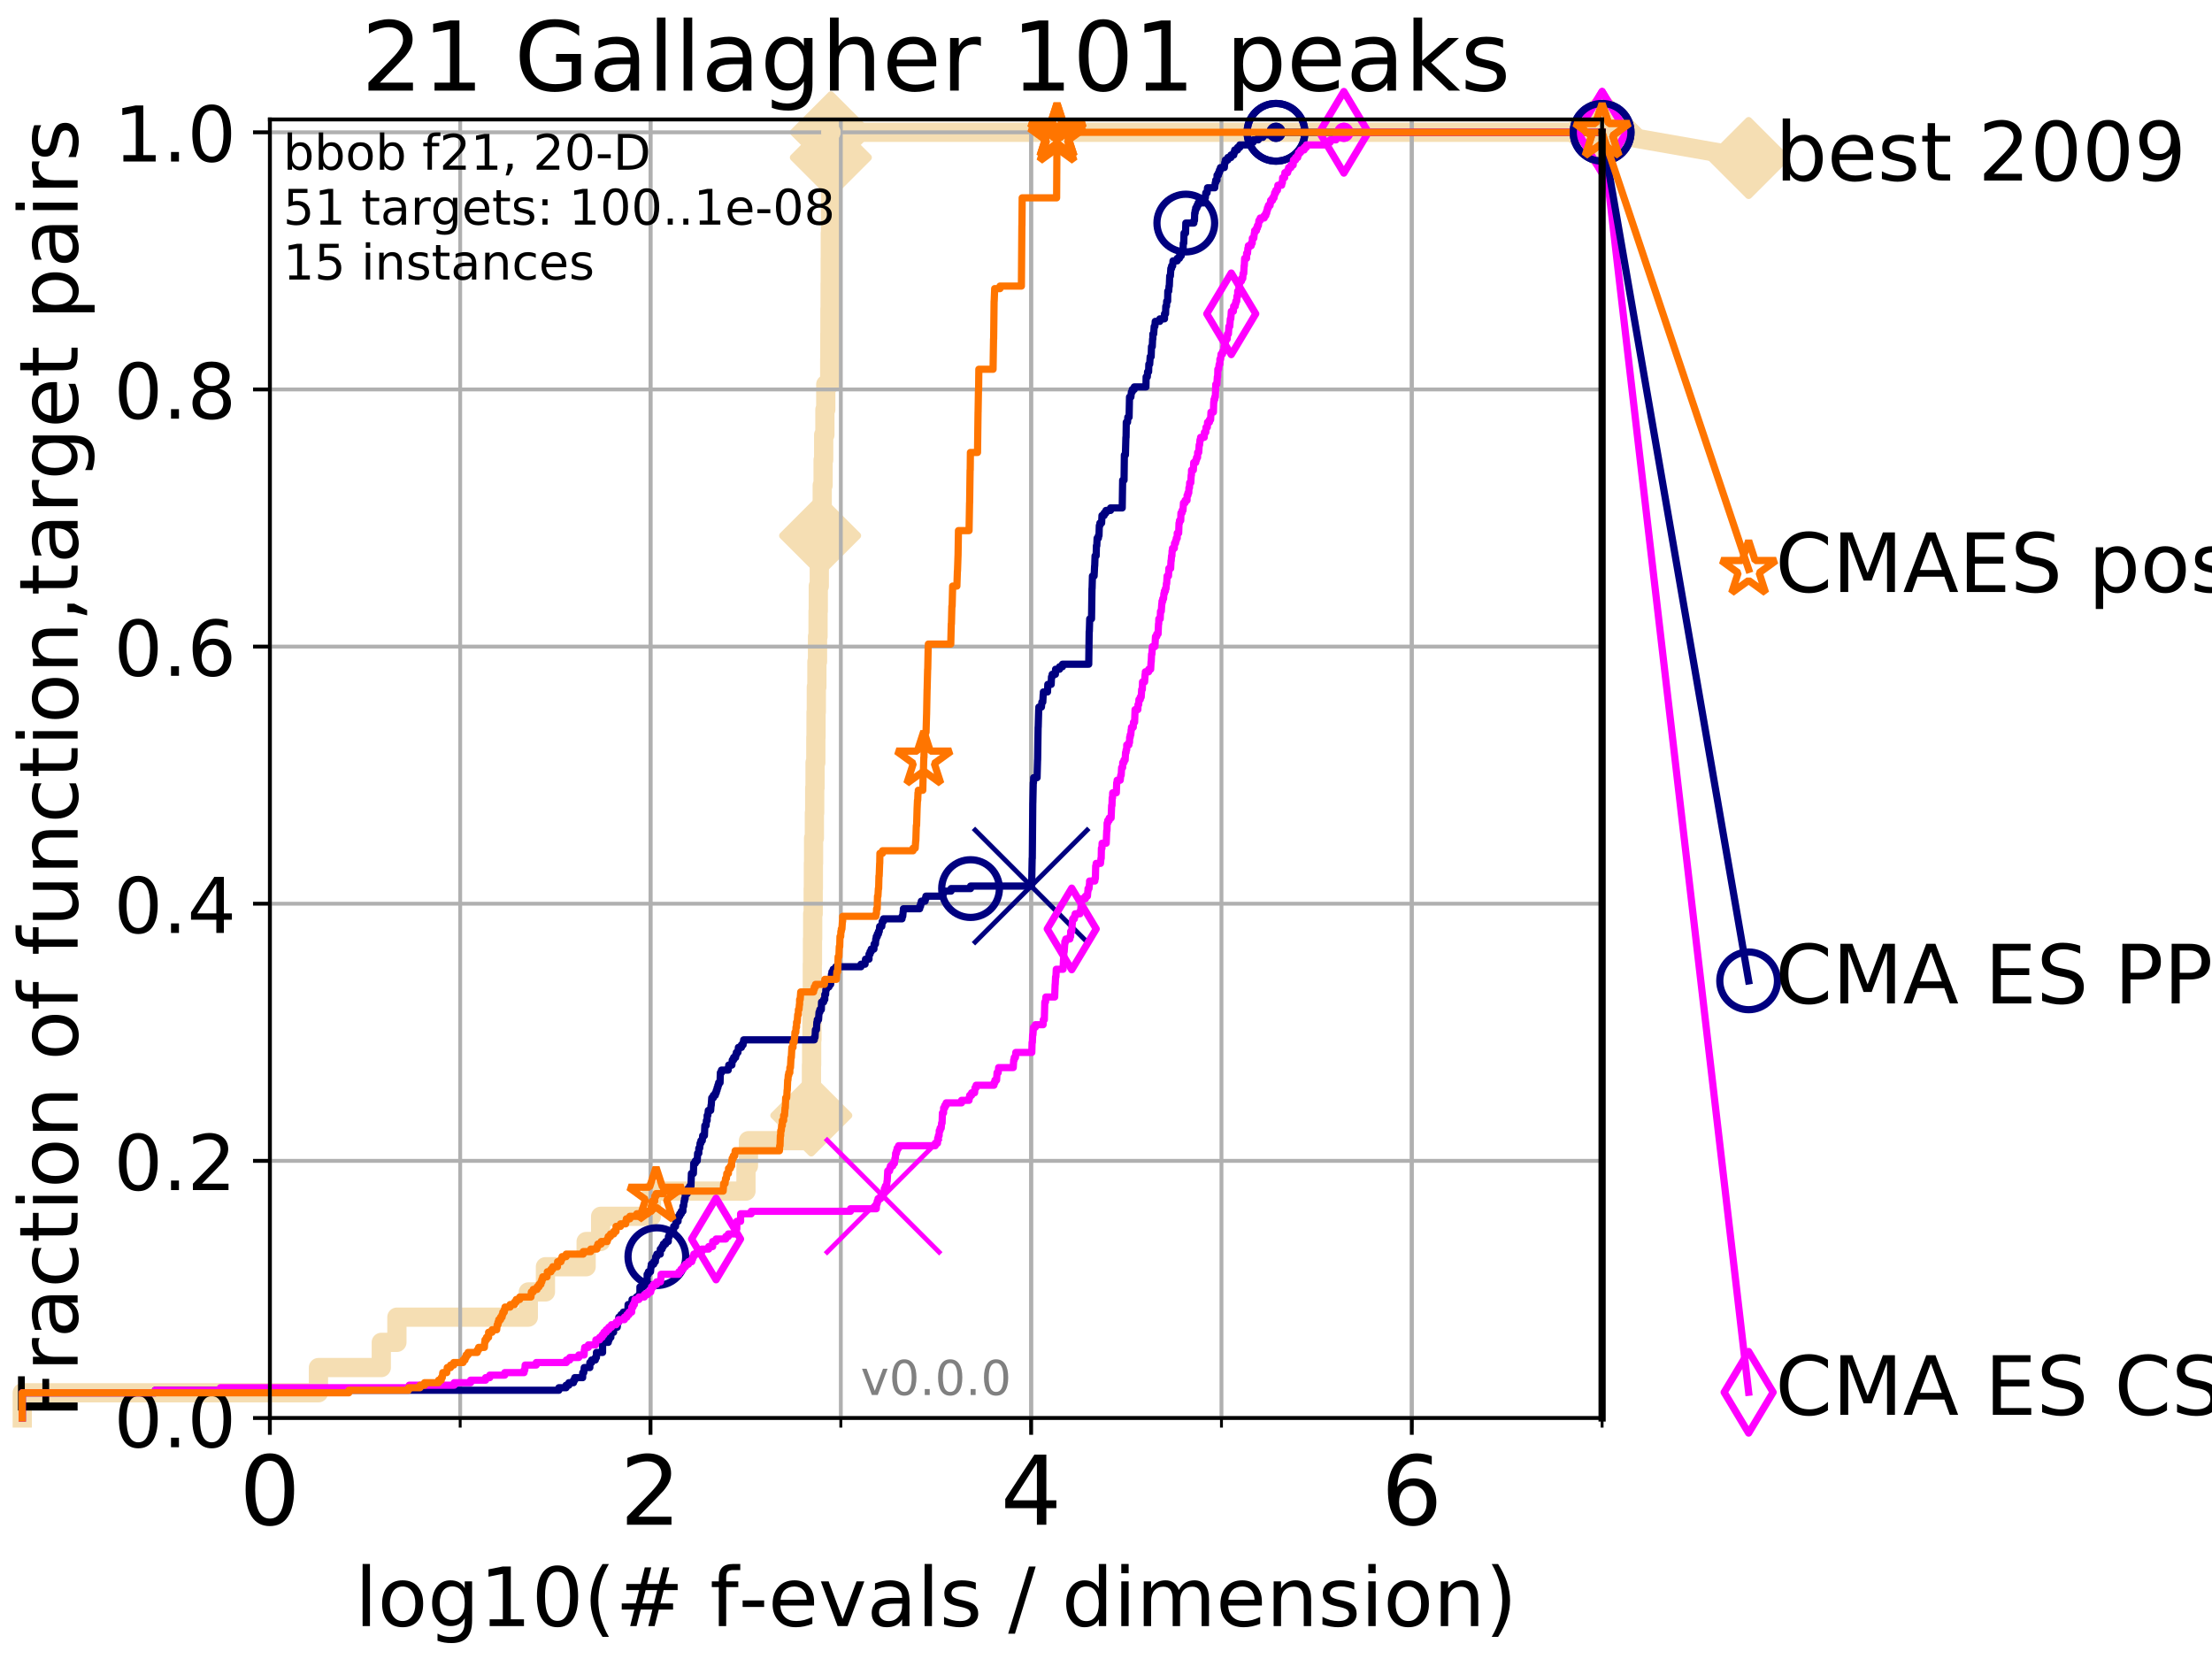 <?xml version="1.0" encoding="utf-8" standalone="no"?>
<!DOCTYPE svg PUBLIC "-//W3C//DTD SVG 1.1//EN"
  "http://www.w3.org/Graphics/SVG/1.1/DTD/svg11.dtd">
<!-- Created with matplotlib (http://matplotlib.org/) -->
<svg height="345pt" version="1.1" viewBox="0 0 460 345" width="460pt" xmlns="http://www.w3.org/2000/svg" xmlns:xlink="http://www.w3.org/1999/xlink">
 <defs>
  <style type="text/css">
*{stroke-linecap:butt;stroke-linejoin:round;}
  </style>
 </defs>
 <g id="figure_1">
  <g id="patch_1">
   <path d="M 0 345.6 
L 460.8 345.6 
L 460.8 0 
L 0 0 
z
" style="fill:#ffffff;"/>
  </g>
  <g id="axes_1">
   <g id="patch_2">
    <path d="M 56.12 294.88 
L 333.168 294.88 
L 333.168 24.84 
L 56.12 24.84 
z
" style="fill:#ffffff;"/>
   </g>
   <g id="line2d_1">
    <path d="M 4.627 294.88 
L 4.627 289.638 
L 66.223 289.638 
L 66.223 284.395 
L 79.292 284.395 
L 79.292 279.153 
L 82.537 279.153 
L 82.537 273.91 
L 109.865 273.91 
L 109.865 268.668 
L 113.427 268.668 
L 113.427 263.425 
L 121.892 263.425 
L 121.892 258.183 
L 124.907 258.183 
L 124.907 252.94 
L 135.473 252.94 
L 135.473 247.698 
L 155.129 247.698 
L 155.129 242.455 
L 155.644 242.455 
L 155.644 237.213 
L 168.618 237.213 
L 168.618 231.97 
L 168.714 231.97 
L 168.714 226.728 
L 168.745 226.728 
L 168.745 221.485 
L 168.787 221.485 
L 168.787 216.243 
L 168.85 216.243 
L 168.85 211 
L 168.884 211 
L 168.884 205.758 
L 168.922 205.758 
L 168.922 200.515 
L 168.958 200.515 
L 168.958 195.273 
L 169.003 195.273 
L 169.003 190.03 
L 169.11 190.03 
L 169.11 184.788 
L 169.147 184.788 
L 169.147 179.546 
L 169.188 179.546 
L 169.188 174.303 
L 169.355 174.303 
L 169.355 169.061 
L 169.424 169.061 
L 169.424 163.818 
L 169.496 163.818 
L 169.496 158.576 
L 169.656 158.576 
L 169.656 153.333 
L 169.699 153.333 
L 169.699 148.091 
L 169.76 148.091 
L 169.76 142.848 
L 169.879 142.848 
L 169.879 137.606 
L 170.008 137.606 
L 170.008 132.363 
L 170.118 132.363 
L 170.118 127.121 
L 170.168 127.121 
L 170.168 121.878 
L 170.378 121.878 
L 170.378 116.636 
L 170.513 116.636 
L 170.513 111.393 
L 170.548 111.393 
L 170.548 106.151 
L 170.989 106.151 
L 170.989 100.908 
L 171.169 100.908 
L 171.169 95.666 
L 171.288 95.666 
L 171.288 90.423 
L 171.543 90.423 
L 171.543 85.181 
L 171.724 85.181 
L 171.724 79.938 
L 172.542 79.938 
L 172.542 74.696 
L 172.565 74.696 
L 172.565 69.453 
L 172.588 69.453 
L 172.588 64.211 
L 172.624 64.211 
L 172.624 58.969 
L 172.647 58.969 
L 172.647 53.726 
L 172.663 53.726 
L 172.663 48.484 
L 172.709 48.484 
L 172.709 43.241 
L 172.72 43.241 
L 172.72 37.999 
L 172.734 37.999 
L 172.734 32.756 
L 172.785 32.756 
L 172.785 27.514 
L 333.168 27.514 
" style="fill:none;stroke:#f5deb3;stroke-linecap:square;stroke-width:4;"/>
   </g>
   <g id="line2d_2">
    <defs>
     <path d="M -0 7.778 
L 7.778 0 
L 0 -7.778 
L -7.778 -0 
z
" id="mf34b051227" style="stroke:#f5deb3;stroke-linejoin:miter;stroke-width:1.5;"/>
    </defs>
    <g>
     <use style="fill:#f5deb3;stroke:#f5deb3;stroke-linejoin:miter;stroke-width:1.5;" x="168.714" xlink:href="#mf34b051227" y="231.97"/>
     <use style="fill:#f5deb3;stroke:#f5deb3;stroke-linejoin:miter;stroke-width:1.5;" x="170.548" xlink:href="#mf34b051227" y="111.393"/>
     <use style="fill:#f5deb3;stroke:#f5deb3;stroke-linejoin:miter;stroke-width:1.5;" x="172.785" xlink:href="#mf34b051227" y="32.756"/>
     <use style="fill:#f5deb3;stroke:#f5deb3;stroke-linejoin:miter;stroke-width:1.5;" x="172.785" xlink:href="#mf34b051227" y="27.514"/>
     <use style="fill:#f5deb3;stroke:#f5deb3;stroke-linejoin:miter;stroke-width:1.5;" x="333.168" xlink:href="#mf34b051227" y="27.514"/>
    </g>
   </g>
   <g id="line2d_3">
    <path style="fill:none;stroke:#f5deb3;stroke-linecap:square;stroke-width:4;"/>
    <g/>
   </g>
   <g id="line2d_4">
    <path d="M 333.168 27.514 
L 363.643 32.861 
" style="fill:none;stroke:#f5deb3;stroke-linecap:square;stroke-width:4;"/>
    <g>
     <use style="fill:#f5deb3;stroke:#f5deb3;stroke-linejoin:miter;stroke-width:1.5;" x="333.168" xlink:href="#mf34b051227" y="27.514"/>
     <use style="fill:#f5deb3;stroke:#f5deb3;stroke-linejoin:miter;stroke-width:1.5;" x="363.643" xlink:href="#mf34b051227" y="32.861"/>
    </g>
   </g>
   <g id="matplotlib.axis_1">
    <g id="xtick_1">
     <g id="line2d_5">
      <path clip-path="url(#p3d43de1eed)" d="M 56.12 294.88 
L 56.12 24.84 
" style="fill:none;stroke:#b0b0b0;stroke-linecap:square;stroke-width:0.8;"/>
     </g>
     <g id="line2d_6">
      <defs>
       <path d="M 0 0 
L 0 3.5 
" id="m9971dd43a5" style="stroke:#000000;stroke-width:0.8;"/>
      </defs>
      <g>
       <use style="stroke:#000000;stroke-width:0.8;" x="56.12" xlink:href="#m9971dd43a5" y="294.88"/>
      </g>
     </g>
     <g id="text_1">
      <!-- 0 -->
      <defs>
       <path d="M 31.781 66.406 
Q 24.172 66.406 20.328 58.906 
Q 16.5 51.422 16.5 36.375 
Q 16.5 21.391 20.328 13.891 
Q 24.172 6.391 31.781 6.391 
Q 39.453 6.391 43.281 13.891 
Q 47.125 21.391 47.125 36.375 
Q 47.125 51.422 43.281 58.906 
Q 39.453 66.406 31.781 66.406 
z
M 31.781 74.219 
Q 44.047 74.219 50.516 64.516 
Q 56.984 54.828 56.984 36.375 
Q 56.984 17.969 50.516 8.266 
Q 44.047 -1.422 31.781 -1.422 
Q 19.531 -1.422 13.062 8.266 
Q 6.594 17.969 6.594 36.375 
Q 6.594 54.828 13.062 64.516 
Q 19.531 74.219 31.781 74.219 
z
" id="DejaVuSans-30"/>
      </defs>
      <g transform="translate(49.758 317.077)scale(0.2 -0.2)">
       <use xlink:href="#DejaVuSans-30"/>
      </g>
     </g>
    </g>
    <g id="xtick_2">
     <g id="line2d_7">
      <path clip-path="url(#p3d43de1eed)" d="M 135.277 294.88 
L 135.277 24.84 
" style="fill:none;stroke:#b0b0b0;stroke-linecap:square;stroke-width:0.8;"/>
     </g>
     <g id="line2d_8">
      <g>
       <use style="stroke:#000000;stroke-width:0.8;" x="135.277" xlink:href="#m9971dd43a5" y="294.88"/>
      </g>
     </g>
     <g id="text_2">
      <!-- 2 -->
      <defs>
       <path d="M 19.188 8.297 
L 53.609 8.297 
L 53.609 0 
L 7.328 0 
L 7.328 8.297 
Q 12.938 14.109 22.625 23.891 
Q 32.328 33.688 34.812 36.531 
Q 39.547 41.844 41.422 45.531 
Q 43.312 49.219 43.312 52.781 
Q 43.312 58.594 39.234 62.25 
Q 35.156 65.922 28.609 65.922 
Q 23.969 65.922 18.812 64.312 
Q 13.672 62.703 7.812 59.422 
L 7.812 69.391 
Q 13.766 71.781 18.938 73 
Q 24.125 74.219 28.422 74.219 
Q 39.75 74.219 46.484 68.547 
Q 53.219 62.891 53.219 53.422 
Q 53.219 48.922 51.531 44.891 
Q 49.859 40.875 45.406 35.406 
Q 44.188 33.984 37.641 27.219 
Q 31.109 20.453 19.188 8.297 
z
" id="DejaVuSans-32"/>
      </defs>
      <g transform="translate(128.914 317.077)scale(0.2 -0.2)">
       <use xlink:href="#DejaVuSans-32"/>
      </g>
     </g>
    </g>
    <g id="xtick_3">
     <g id="line2d_9">
      <path clip-path="url(#p3d43de1eed)" d="M 214.433 294.88 
L 214.433 24.84 
" style="fill:none;stroke:#b0b0b0;stroke-linecap:square;stroke-width:0.8;"/>
     </g>
     <g id="line2d_10">
      <g>
       <use style="stroke:#000000;stroke-width:0.8;" x="214.433" xlink:href="#m9971dd43a5" y="294.88"/>
      </g>
     </g>
     <g id="text_3">
      <!-- 4 -->
      <defs>
       <path d="M 37.797 64.312 
L 12.891 25.391 
L 37.797 25.391 
z
M 35.203 72.906 
L 47.609 72.906 
L 47.609 25.391 
L 58.016 25.391 
L 58.016 17.188 
L 47.609 17.188 
L 47.609 0 
L 37.797 0 
L 37.797 17.188 
L 4.891 17.188 
L 4.891 26.703 
z
" id="DejaVuSans-34"/>
      </defs>
      <g transform="translate(208.071 317.077)scale(0.2 -0.2)">
       <use xlink:href="#DejaVuSans-34"/>
      </g>
     </g>
    </g>
    <g id="xtick_4">
     <g id="line2d_11">
      <path clip-path="url(#p3d43de1eed)" d="M 293.59 294.88 
L 293.59 24.84 
" style="fill:none;stroke:#b0b0b0;stroke-linecap:square;stroke-width:0.8;"/>
     </g>
     <g id="line2d_12">
      <g>
       <use style="stroke:#000000;stroke-width:0.8;" x="293.59" xlink:href="#m9971dd43a5" y="294.88"/>
      </g>
     </g>
     <g id="text_4">
      <!-- 6 -->
      <defs>
       <path d="M 33.016 40.375 
Q 26.375 40.375 22.484 35.828 
Q 18.609 31.297 18.609 23.391 
Q 18.609 15.531 22.484 10.953 
Q 26.375 6.391 33.016 6.391 
Q 39.656 6.391 43.531 10.953 
Q 47.406 15.531 47.406 23.391 
Q 47.406 31.297 43.531 35.828 
Q 39.656 40.375 33.016 40.375 
z
M 52.594 71.297 
L 52.594 62.312 
Q 48.875 64.062 45.094 64.984 
Q 41.312 65.922 37.594 65.922 
Q 27.828 65.922 22.672 59.328 
Q 17.531 52.734 16.797 39.406 
Q 19.672 43.656 24.016 45.922 
Q 28.375 48.188 33.594 48.188 
Q 44.578 48.188 50.953 41.516 
Q 57.328 34.859 57.328 23.391 
Q 57.328 12.156 50.688 5.359 
Q 44.047 -1.422 33.016 -1.422 
Q 20.359 -1.422 13.672 8.266 
Q 6.984 17.969 6.984 36.375 
Q 6.984 53.656 15.188 63.938 
Q 23.391 74.219 37.203 74.219 
Q 40.922 74.219 44.703 73.484 
Q 48.484 72.75 52.594 71.297 
z
" id="DejaVuSans-36"/>
      </defs>
      <g transform="translate(287.227 317.077)scale(0.2 -0.2)">
       <use xlink:href="#DejaVuSans-36"/>
      </g>
     </g>
    </g>
    <g id="xtick_5">
     <g id="line2d_13">
      <path clip-path="url(#p3d43de1eed)" d="M 56.12 294.88 
L 56.12 24.84 
" style="fill:none;stroke:#b0b0b0;stroke-linecap:square;stroke-width:0.8;"/>
     </g>
     <g id="line2d_14">
      <defs>
       <path d="M 0 0 
L 0 2 
" id="m66f67b7667" style="stroke:#000000;stroke-width:0.6;"/>
      </defs>
      <g>
       <use style="stroke:#000000;stroke-width:0.6;" x="56.12" xlink:href="#m66f67b7667" y="294.88"/>
      </g>
     </g>
    </g>
    <g id="xtick_6">
     <g id="line2d_15">
      <path clip-path="url(#p3d43de1eed)" d="M 95.698 294.88 
L 95.698 24.84 
" style="fill:none;stroke:#b0b0b0;stroke-linecap:square;stroke-width:0.8;"/>
     </g>
     <g id="line2d_16">
      <g>
       <use style="stroke:#000000;stroke-width:0.6;" x="95.698" xlink:href="#m66f67b7667" y="294.88"/>
      </g>
     </g>
    </g>
    <g id="xtick_7">
     <g id="line2d_17">
      <path clip-path="url(#p3d43de1eed)" d="M 135.277 294.88 
L 135.277 24.84 
" style="fill:none;stroke:#b0b0b0;stroke-linecap:square;stroke-width:0.8;"/>
     </g>
     <g id="line2d_18">
      <g>
       <use style="stroke:#000000;stroke-width:0.6;" x="135.277" xlink:href="#m66f67b7667" y="294.88"/>
      </g>
     </g>
    </g>
    <g id="xtick_8">
     <g id="line2d_19">
      <path clip-path="url(#p3d43de1eed)" d="M 174.855 294.88 
L 174.855 24.84 
" style="fill:none;stroke:#b0b0b0;stroke-linecap:square;stroke-width:0.8;"/>
     </g>
     <g id="line2d_20">
      <g>
       <use style="stroke:#000000;stroke-width:0.6;" x="174.855" xlink:href="#m66f67b7667" y="294.88"/>
      </g>
     </g>
    </g>
    <g id="xtick_9">
     <g id="line2d_21">
      <path clip-path="url(#p3d43de1eed)" d="M 214.433 294.88 
L 214.433 24.84 
" style="fill:none;stroke:#b0b0b0;stroke-linecap:square;stroke-width:0.8;"/>
     </g>
     <g id="line2d_22">
      <g>
       <use style="stroke:#000000;stroke-width:0.6;" x="214.433" xlink:href="#m66f67b7667" y="294.88"/>
      </g>
     </g>
    </g>
    <g id="xtick_10">
     <g id="line2d_23">
      <path clip-path="url(#p3d43de1eed)" d="M 254.011 294.88 
L 254.011 24.84 
" style="fill:none;stroke:#b0b0b0;stroke-linecap:square;stroke-width:0.8;"/>
     </g>
     <g id="line2d_24">
      <g>
       <use style="stroke:#000000;stroke-width:0.6;" x="254.011" xlink:href="#m66f67b7667" y="294.88"/>
      </g>
     </g>
    </g>
    <g id="xtick_11">
     <g id="line2d_25">
      <path clip-path="url(#p3d43de1eed)" d="M 293.59 294.88 
L 293.59 24.84 
" style="fill:none;stroke:#b0b0b0;stroke-linecap:square;stroke-width:0.8;"/>
     </g>
     <g id="line2d_26">
      <g>
       <use style="stroke:#000000;stroke-width:0.6;" x="293.59" xlink:href="#m66f67b7667" y="294.88"/>
      </g>
     </g>
    </g>
    <g id="xtick_12">
     <g id="line2d_27">
      <path clip-path="url(#p3d43de1eed)" d="M 333.168 294.88 
L 333.168 24.84 
" style="fill:none;stroke:#b0b0b0;stroke-linecap:square;stroke-width:0.8;"/>
     </g>
     <g id="line2d_28">
      <g>
       <use style="stroke:#000000;stroke-width:0.6;" x="333.168" xlink:href="#m66f67b7667" y="294.88"/>
      </g>
     </g>
    </g>
    <g id="text_5">
     <!-- log10(# f-evals / dimension) -->
     <defs>
      <path d="M 9.422 75.984 
L 18.406 75.984 
L 18.406 0 
L 9.422 0 
z
" id="DejaVuSans-6c"/>
      <path d="M 30.609 48.391 
Q 23.391 48.391 19.188 42.75 
Q 14.984 37.109 14.984 27.297 
Q 14.984 17.484 19.156 11.844 
Q 23.344 6.203 30.609 6.203 
Q 37.797 6.203 41.984 11.859 
Q 46.188 17.531 46.188 27.297 
Q 46.188 37.016 41.984 42.703 
Q 37.797 48.391 30.609 48.391 
z
M 30.609 56 
Q 42.328 56 49.016 48.375 
Q 55.719 40.766 55.719 27.297 
Q 55.719 13.875 49.016 6.219 
Q 42.328 -1.422 30.609 -1.422 
Q 18.844 -1.422 12.172 6.219 
Q 5.516 13.875 5.516 27.297 
Q 5.516 40.766 12.172 48.375 
Q 18.844 56 30.609 56 
z
" id="DejaVuSans-6f"/>
      <path d="M 45.406 27.984 
Q 45.406 37.75 41.375 43.109 
Q 37.359 48.484 30.078 48.484 
Q 22.859 48.484 18.828 43.109 
Q 14.797 37.75 14.797 27.984 
Q 14.797 18.266 18.828 12.891 
Q 22.859 7.516 30.078 7.516 
Q 37.359 7.516 41.375 12.891 
Q 45.406 18.266 45.406 27.984 
z
M 54.391 6.781 
Q 54.391 -7.172 48.188 -13.984 
Q 42 -20.797 29.203 -20.797 
Q 24.469 -20.797 20.266 -20.094 
Q 16.062 -19.391 12.109 -17.922 
L 12.109 -9.188 
Q 16.062 -11.328 19.922 -12.344 
Q 23.781 -13.375 27.781 -13.375 
Q 36.625 -13.375 41.016 -8.766 
Q 45.406 -4.156 45.406 5.172 
L 45.406 9.625 
Q 42.625 4.781 38.281 2.391 
Q 33.938 0 27.875 0 
Q 17.828 0 11.672 7.656 
Q 5.516 15.328 5.516 27.984 
Q 5.516 40.672 11.672 48.328 
Q 17.828 56 27.875 56 
Q 33.938 56 38.281 53.609 
Q 42.625 51.219 45.406 46.391 
L 45.406 54.688 
L 54.391 54.688 
z
" id="DejaVuSans-67"/>
      <path d="M 12.406 8.297 
L 28.516 8.297 
L 28.516 63.922 
L 10.984 60.406 
L 10.984 69.391 
L 28.422 72.906 
L 38.281 72.906 
L 38.281 8.297 
L 54.391 8.297 
L 54.391 0 
L 12.406 0 
z
" id="DejaVuSans-31"/>
      <path d="M 31 75.875 
Q 24.469 64.656 21.281 53.656 
Q 18.109 42.672 18.109 31.391 
Q 18.109 20.125 21.312 9.062 
Q 24.516 -2 31 -13.188 
L 23.188 -13.188 
Q 15.875 -1.703 12.234 9.375 
Q 8.594 20.453 8.594 31.391 
Q 8.594 42.281 12.203 53.312 
Q 15.828 64.359 23.188 75.875 
z
" id="DejaVuSans-28"/>
      <path d="M 51.125 44 
L 36.922 44 
L 32.812 27.688 
L 47.125 27.688 
z
M 43.797 71.781 
L 38.719 51.516 
L 52.984 51.516 
L 58.109 71.781 
L 65.922 71.781 
L 60.891 51.516 
L 76.125 51.516 
L 76.125 44 
L 58.984 44 
L 54.984 27.688 
L 70.516 27.688 
L 70.516 20.219 
L 53.078 20.219 
L 48 0 
L 40.188 0 
L 45.219 20.219 
L 30.906 20.219 
L 25.875 0 
L 18.016 0 
L 23.094 20.219 
L 7.719 20.219 
L 7.719 27.688 
L 24.906 27.688 
L 29 44 
L 13.281 44 
L 13.281 51.516 
L 30.906 51.516 
L 35.891 71.781 
z
" id="DejaVuSans-23"/>
      <path id="DejaVuSans-20"/>
      <path d="M 37.109 75.984 
L 37.109 68.5 
L 28.516 68.5 
Q 23.688 68.5 21.797 66.547 
Q 19.922 64.594 19.922 59.516 
L 19.922 54.688 
L 34.719 54.688 
L 34.719 47.703 
L 19.922 47.703 
L 19.922 0 
L 10.891 0 
L 10.891 47.703 
L 2.297 47.703 
L 2.297 54.688 
L 10.891 54.688 
L 10.891 58.5 
Q 10.891 67.625 15.141 71.797 
Q 19.391 75.984 28.609 75.984 
z
" id="DejaVuSans-66"/>
      <path d="M 4.891 31.391 
L 31.203 31.391 
L 31.203 23.391 
L 4.891 23.391 
z
" id="DejaVuSans-2d"/>
      <path d="M 56.203 29.594 
L 56.203 25.203 
L 14.891 25.203 
Q 15.484 15.922 20.484 11.062 
Q 25.484 6.203 34.422 6.203 
Q 39.594 6.203 44.453 7.469 
Q 49.312 8.734 54.109 11.281 
L 54.109 2.781 
Q 49.266 0.734 44.188 -0.344 
Q 39.109 -1.422 33.891 -1.422 
Q 20.797 -1.422 13.156 6.188 
Q 5.516 13.812 5.516 26.812 
Q 5.516 40.234 12.766 48.109 
Q 20.016 56 32.328 56 
Q 43.359 56 49.781 48.891 
Q 56.203 41.797 56.203 29.594 
z
M 47.219 32.234 
Q 47.125 39.594 43.094 43.984 
Q 39.062 48.391 32.422 48.391 
Q 24.906 48.391 20.391 44.141 
Q 15.875 39.891 15.188 32.172 
z
" id="DejaVuSans-65"/>
      <path d="M 2.984 54.688 
L 12.5 54.688 
L 29.594 8.797 
L 46.688 54.688 
L 56.203 54.688 
L 35.688 0 
L 23.484 0 
z
" id="DejaVuSans-76"/>
      <path d="M 34.281 27.484 
Q 23.391 27.484 19.188 25 
Q 14.984 22.516 14.984 16.5 
Q 14.984 11.719 18.141 8.906 
Q 21.297 6.109 26.703 6.109 
Q 34.188 6.109 38.703 11.406 
Q 43.219 16.703 43.219 25.484 
L 43.219 27.484 
z
M 52.203 31.203 
L 52.203 0 
L 43.219 0 
L 43.219 8.297 
Q 40.141 3.328 35.547 0.953 
Q 30.953 -1.422 24.312 -1.422 
Q 15.922 -1.422 10.953 3.297 
Q 6 8.016 6 15.922 
Q 6 25.141 12.172 29.828 
Q 18.359 34.516 30.609 34.516 
L 43.219 34.516 
L 43.219 35.406 
Q 43.219 41.609 39.141 45 
Q 35.062 48.391 27.688 48.391 
Q 23 48.391 18.547 47.266 
Q 14.109 46.141 10.016 43.891 
L 10.016 52.203 
Q 14.938 54.109 19.578 55.047 
Q 24.219 56 28.609 56 
Q 40.484 56 46.344 49.844 
Q 52.203 43.703 52.203 31.203 
z
" id="DejaVuSans-61"/>
      <path d="M 44.281 53.078 
L 44.281 44.578 
Q 40.484 46.531 36.375 47.5 
Q 32.281 48.484 27.875 48.484 
Q 21.188 48.484 17.844 46.438 
Q 14.5 44.391 14.5 40.281 
Q 14.5 37.156 16.891 35.375 
Q 19.281 33.594 26.516 31.984 
L 29.594 31.297 
Q 39.156 29.25 43.188 25.516 
Q 47.219 21.781 47.219 15.094 
Q 47.219 7.469 41.188 3.016 
Q 35.156 -1.422 24.609 -1.422 
Q 20.219 -1.422 15.453 -0.562 
Q 10.688 0.297 5.422 2 
L 5.422 11.281 
Q 10.406 8.688 15.234 7.391 
Q 20.062 6.109 24.812 6.109 
Q 31.156 6.109 34.562 8.281 
Q 37.984 10.453 37.984 14.406 
Q 37.984 18.062 35.516 20.016 
Q 33.062 21.969 24.703 23.781 
L 21.578 24.516 
Q 13.234 26.266 9.516 29.906 
Q 5.812 33.547 5.812 39.891 
Q 5.812 47.609 11.281 51.797 
Q 16.75 56 26.812 56 
Q 31.781 56 36.172 55.266 
Q 40.578 54.547 44.281 53.078 
z
" id="DejaVuSans-73"/>
      <path d="M 25.391 72.906 
L 33.688 72.906 
L 8.297 -9.281 
L 0 -9.281 
z
" id="DejaVuSans-2f"/>
      <path d="M 45.406 46.391 
L 45.406 75.984 
L 54.391 75.984 
L 54.391 0 
L 45.406 0 
L 45.406 8.203 
Q 42.578 3.328 38.25 0.953 
Q 33.938 -1.422 27.875 -1.422 
Q 17.969 -1.422 11.734 6.484 
Q 5.516 14.406 5.516 27.297 
Q 5.516 40.188 11.734 48.094 
Q 17.969 56 27.875 56 
Q 33.938 56 38.25 53.625 
Q 42.578 51.266 45.406 46.391 
z
M 14.797 27.297 
Q 14.797 17.391 18.875 11.75 
Q 22.953 6.109 30.078 6.109 
Q 37.203 6.109 41.297 11.75 
Q 45.406 17.391 45.406 27.297 
Q 45.406 37.203 41.297 42.844 
Q 37.203 48.484 30.078 48.484 
Q 22.953 48.484 18.875 42.844 
Q 14.797 37.203 14.797 27.297 
z
" id="DejaVuSans-64"/>
      <path d="M 9.422 54.688 
L 18.406 54.688 
L 18.406 0 
L 9.422 0 
z
M 9.422 75.984 
L 18.406 75.984 
L 18.406 64.594 
L 9.422 64.594 
z
" id="DejaVuSans-69"/>
      <path d="M 52 44.188 
Q 55.375 50.25 60.062 53.125 
Q 64.75 56 71.094 56 
Q 79.641 56 84.281 50.016 
Q 88.922 44.047 88.922 33.016 
L 88.922 0 
L 79.891 0 
L 79.891 32.719 
Q 79.891 40.578 77.094 44.375 
Q 74.312 48.188 68.609 48.188 
Q 61.625 48.188 57.562 43.547 
Q 53.516 38.922 53.516 30.906 
L 53.516 0 
L 44.484 0 
L 44.484 32.719 
Q 44.484 40.625 41.703 44.406 
Q 38.922 48.188 33.109 48.188 
Q 26.219 48.188 22.156 43.531 
Q 18.109 38.875 18.109 30.906 
L 18.109 0 
L 9.078 0 
L 9.078 54.688 
L 18.109 54.688 
L 18.109 46.188 
Q 21.188 51.219 25.484 53.609 
Q 29.781 56 35.688 56 
Q 41.656 56 45.828 52.969 
Q 50 49.953 52 44.188 
z
" id="DejaVuSans-6d"/>
      <path d="M 54.891 33.016 
L 54.891 0 
L 45.906 0 
L 45.906 32.719 
Q 45.906 40.484 42.875 44.328 
Q 39.844 48.188 33.797 48.188 
Q 26.516 48.188 22.312 43.547 
Q 18.109 38.922 18.109 30.906 
L 18.109 0 
L 9.078 0 
L 9.078 54.688 
L 18.109 54.688 
L 18.109 46.188 
Q 21.344 51.125 25.703 53.562 
Q 30.078 56 35.797 56 
Q 45.219 56 50.047 50.172 
Q 54.891 44.344 54.891 33.016 
z
" id="DejaVuSans-6e"/>
      <path d="M 8.016 75.875 
L 15.828 75.875 
Q 23.141 64.359 26.781 53.312 
Q 30.422 42.281 30.422 31.391 
Q 30.422 20.453 26.781 9.375 
Q 23.141 -1.703 15.828 -13.188 
L 8.016 -13.188 
Q 14.5 -2 17.703 9.062 
Q 20.906 20.125 20.906 31.391 
Q 20.906 42.672 17.703 53.656 
Q 14.5 64.656 8.016 75.875 
z
" id="DejaVuSans-29"/>
     </defs>
     <g transform="translate(73.803 338.154)scale(0.17 -0.17)">
      <use xlink:href="#DejaVuSans-6c"/>
      <use x="27.783" xlink:href="#DejaVuSans-6f"/>
      <use x="88.965" xlink:href="#DejaVuSans-67"/>
      <use x="152.441" xlink:href="#DejaVuSans-31"/>
      <use x="216.064" xlink:href="#DejaVuSans-30"/>
      <use x="279.688" xlink:href="#DejaVuSans-28"/>
      <use x="318.701" xlink:href="#DejaVuSans-23"/>
      <use x="402.49" xlink:href="#DejaVuSans-20"/>
      <use x="434.277" xlink:href="#DejaVuSans-66"/>
      <use x="469.404" xlink:href="#DejaVuSans-2d"/>
      <use x="505.488" xlink:href="#DejaVuSans-65"/>
      <use x="567.012" xlink:href="#DejaVuSans-76"/>
      <use x="626.191" xlink:href="#DejaVuSans-61"/>
      <use x="687.471" xlink:href="#DejaVuSans-6c"/>
      <use x="715.254" xlink:href="#DejaVuSans-73"/>
      <use x="767.354" xlink:href="#DejaVuSans-20"/>
      <use x="799.141" xlink:href="#DejaVuSans-2f"/>
      <use x="832.832" xlink:href="#DejaVuSans-20"/>
      <use x="864.619" xlink:href="#DejaVuSans-64"/>
      <use x="928.096" xlink:href="#DejaVuSans-69"/>
      <use x="955.879" xlink:href="#DejaVuSans-6d"/>
      <use x="1053.291" xlink:href="#DejaVuSans-65"/>
      <use x="1114.814" xlink:href="#DejaVuSans-6e"/>
      <use x="1178.193" xlink:href="#DejaVuSans-73"/>
      <use x="1230.293" xlink:href="#DejaVuSans-69"/>
      <use x="1258.076" xlink:href="#DejaVuSans-6f"/>
      <use x="1319.258" xlink:href="#DejaVuSans-6e"/>
      <use x="1382.637" xlink:href="#DejaVuSans-29"/>
     </g>
    </g>
   </g>
   <g id="matplotlib.axis_2">
    <g id="ytick_1">
     <g id="line2d_29">
      <path clip-path="url(#p3d43de1eed)" d="M 56.12 294.88 
L 333.168 294.88 
" style="fill:none;stroke:#b0b0b0;stroke-linecap:square;stroke-width:0.8;"/>
     </g>
     <g id="line2d_30">
      <defs>
       <path d="M 0 0 
L -3.5 0 
" id="ma61d421665" style="stroke:#000000;stroke-width:0.8;"/>
      </defs>
      <g>
       <use style="stroke:#000000;stroke-width:0.8;" x="56.12" xlink:href="#ma61d421665" y="294.88"/>
      </g>
     </g>
     <g id="text_6">
      <!-- 0.0 -->
      <defs>
       <path d="M 10.688 12.406 
L 21 12.406 
L 21 0 
L 10.688 0 
z
" id="DejaVuSans-2e"/>
      </defs>
      <g transform="translate(23.675 300.959)scale(0.16 -0.16)">
       <use xlink:href="#DejaVuSans-30"/>
       <use x="63.623" xlink:href="#DejaVuSans-2e"/>
       <use x="95.41" xlink:href="#DejaVuSans-30"/>
      </g>
     </g>
    </g>
    <g id="ytick_2">
     <g id="line2d_31">
      <path clip-path="url(#p3d43de1eed)" d="M 56.12 241.407 
L 333.168 241.407 
" style="fill:none;stroke:#b0b0b0;stroke-linecap:square;stroke-width:0.8;"/>
     </g>
     <g id="line2d_32">
      <g>
       <use style="stroke:#000000;stroke-width:0.8;" x="56.12" xlink:href="#ma61d421665" y="241.407"/>
      </g>
     </g>
     <g id="text_7">
      <!-- 0.2 -->
      <g transform="translate(23.675 247.485)scale(0.16 -0.16)">
       <use xlink:href="#DejaVuSans-30"/>
       <use x="63.623" xlink:href="#DejaVuSans-2e"/>
       <use x="95.41" xlink:href="#DejaVuSans-32"/>
      </g>
     </g>
    </g>
    <g id="ytick_3">
     <g id="line2d_33">
      <path clip-path="url(#p3d43de1eed)" d="M 56.12 187.933 
L 333.168 187.933 
" style="fill:none;stroke:#b0b0b0;stroke-linecap:square;stroke-width:0.8;"/>
     </g>
     <g id="line2d_34">
      <g>
       <use style="stroke:#000000;stroke-width:0.8;" x="56.12" xlink:href="#ma61d421665" y="187.933"/>
      </g>
     </g>
     <g id="text_8">
      <!-- 0.4 -->
      <g transform="translate(23.675 194.012)scale(0.16 -0.16)">
       <use xlink:href="#DejaVuSans-30"/>
       <use x="63.623" xlink:href="#DejaVuSans-2e"/>
       <use x="95.41" xlink:href="#DejaVuSans-34"/>
      </g>
     </g>
    </g>
    <g id="ytick_4">
     <g id="line2d_35">
      <path clip-path="url(#p3d43de1eed)" d="M 56.12 134.46 
L 333.168 134.46 
" style="fill:none;stroke:#b0b0b0;stroke-linecap:square;stroke-width:0.8;"/>
     </g>
     <g id="line2d_36">
      <g>
       <use style="stroke:#000000;stroke-width:0.8;" x="56.12" xlink:href="#ma61d421665" y="134.46"/>
      </g>
     </g>
     <g id="text_9">
      <!-- 0.6 -->
      <g transform="translate(23.675 140.539)scale(0.16 -0.16)">
       <use xlink:href="#DejaVuSans-30"/>
       <use x="63.623" xlink:href="#DejaVuSans-2e"/>
       <use x="95.41" xlink:href="#DejaVuSans-36"/>
      </g>
     </g>
    </g>
    <g id="ytick_5">
     <g id="line2d_37">
      <path clip-path="url(#p3d43de1eed)" d="M 56.12 80.987 
L 333.168 80.987 
" style="fill:none;stroke:#b0b0b0;stroke-linecap:square;stroke-width:0.8;"/>
     </g>
     <g id="line2d_38">
      <g>
       <use style="stroke:#000000;stroke-width:0.8;" x="56.12" xlink:href="#ma61d421665" y="80.987"/>
      </g>
     </g>
     <g id="text_10">
      <!-- 0.8 -->
      <defs>
       <path d="M 31.781 34.625 
Q 24.75 34.625 20.719 30.859 
Q 16.703 27.094 16.703 20.516 
Q 16.703 13.922 20.719 10.156 
Q 24.75 6.391 31.781 6.391 
Q 38.812 6.391 42.859 10.172 
Q 46.922 13.969 46.922 20.516 
Q 46.922 27.094 42.891 30.859 
Q 38.875 34.625 31.781 34.625 
z
M 21.922 38.812 
Q 15.578 40.375 12.031 44.719 
Q 8.5 49.078 8.5 55.328 
Q 8.5 64.062 14.719 69.141 
Q 20.953 74.219 31.781 74.219 
Q 42.672 74.219 48.875 69.141 
Q 55.078 64.062 55.078 55.328 
Q 55.078 49.078 51.531 44.719 
Q 48 40.375 41.703 38.812 
Q 48.828 37.156 52.797 32.312 
Q 56.781 27.484 56.781 20.516 
Q 56.781 9.906 50.312 4.234 
Q 43.844 -1.422 31.781 -1.422 
Q 19.734 -1.422 13.25 4.234 
Q 6.781 9.906 6.781 20.516 
Q 6.781 27.484 10.781 32.312 
Q 14.797 37.156 21.922 38.812 
z
M 18.312 54.391 
Q 18.312 48.734 21.844 45.562 
Q 25.391 42.391 31.781 42.391 
Q 38.141 42.391 41.719 45.562 
Q 45.312 48.734 45.312 54.391 
Q 45.312 60.062 41.719 63.234 
Q 38.141 66.406 31.781 66.406 
Q 25.391 66.406 21.844 63.234 
Q 18.312 60.062 18.312 54.391 
z
" id="DejaVuSans-38"/>
      </defs>
      <g transform="translate(23.675 87.066)scale(0.16 -0.16)">
       <use xlink:href="#DejaVuSans-30"/>
       <use x="63.623" xlink:href="#DejaVuSans-2e"/>
       <use x="95.41" xlink:href="#DejaVuSans-38"/>
      </g>
     </g>
    </g>
    <g id="ytick_6">
     <g id="line2d_39">
      <path clip-path="url(#p3d43de1eed)" d="M 56.12 27.514 
L 333.168 27.514 
" style="fill:none;stroke:#b0b0b0;stroke-linecap:square;stroke-width:0.8;"/>
     </g>
     <g id="line2d_40">
      <g>
       <use style="stroke:#000000;stroke-width:0.8;" x="56.12" xlink:href="#ma61d421665" y="27.514"/>
      </g>
     </g>
     <g id="text_11">
      <!-- 1.0 -->
      <g transform="translate(23.675 33.592)scale(0.16 -0.16)">
       <use xlink:href="#DejaVuSans-31"/>
       <use x="63.623" xlink:href="#DejaVuSans-2e"/>
       <use x="95.41" xlink:href="#DejaVuSans-30"/>
      </g>
     </g>
    </g>
    <g id="text_12">
     <!-- Fraction of function,target pairs -->
     <defs>
      <path d="M 9.812 72.906 
L 51.703 72.906 
L 51.703 64.594 
L 19.672 64.594 
L 19.672 43.109 
L 48.578 43.109 
L 48.578 34.812 
L 19.672 34.812 
L 19.672 0 
L 9.812 0 
z
" id="DejaVuSans-46"/>
      <path d="M 41.109 46.297 
Q 39.594 47.172 37.812 47.578 
Q 36.031 48 33.891 48 
Q 26.266 48 22.188 43.047 
Q 18.109 38.094 18.109 28.812 
L 18.109 0 
L 9.078 0 
L 9.078 54.688 
L 18.109 54.688 
L 18.109 46.188 
Q 20.953 51.172 25.484 53.578 
Q 30.031 56 36.531 56 
Q 37.453 56 38.578 55.875 
Q 39.703 55.766 41.062 55.516 
z
" id="DejaVuSans-72"/>
      <path d="M 48.781 52.594 
L 48.781 44.188 
Q 44.969 46.297 41.141 47.344 
Q 37.312 48.391 33.406 48.391 
Q 24.656 48.391 19.812 42.844 
Q 14.984 37.312 14.984 27.297 
Q 14.984 17.281 19.812 11.734 
Q 24.656 6.203 33.406 6.203 
Q 37.312 6.203 41.141 7.25 
Q 44.969 8.297 48.781 10.406 
L 48.781 2.094 
Q 45.016 0.344 40.984 -0.531 
Q 36.969 -1.422 32.422 -1.422 
Q 20.062 -1.422 12.781 6.344 
Q 5.516 14.109 5.516 27.297 
Q 5.516 40.672 12.859 48.328 
Q 20.219 56 33.016 56 
Q 37.156 56 41.109 55.141 
Q 45.062 54.297 48.781 52.594 
z
" id="DejaVuSans-63"/>
      <path d="M 18.312 70.219 
L 18.312 54.688 
L 36.812 54.688 
L 36.812 47.703 
L 18.312 47.703 
L 18.312 18.016 
Q 18.312 11.328 20.141 9.422 
Q 21.969 7.516 27.594 7.516 
L 36.812 7.516 
L 36.812 0 
L 27.594 0 
Q 17.188 0 13.234 3.875 
Q 9.281 7.766 9.281 18.016 
L 9.281 47.703 
L 2.688 47.703 
L 2.688 54.688 
L 9.281 54.688 
L 9.281 70.219 
z
" id="DejaVuSans-74"/>
      <path d="M 8.5 21.578 
L 8.5 54.688 
L 17.484 54.688 
L 17.484 21.922 
Q 17.484 14.156 20.5 10.266 
Q 23.531 6.391 29.594 6.391 
Q 36.859 6.391 41.078 11.031 
Q 45.312 15.672 45.312 23.688 
L 45.312 54.688 
L 54.297 54.688 
L 54.297 0 
L 45.312 0 
L 45.312 8.406 
Q 42.047 3.422 37.719 1 
Q 33.406 -1.422 27.688 -1.422 
Q 18.266 -1.422 13.375 4.438 
Q 8.5 10.297 8.5 21.578 
z
M 31.109 56 
z
" id="DejaVuSans-75"/>
      <path d="M 11.719 12.406 
L 22.016 12.406 
L 22.016 4 
L 14.016 -11.625 
L 7.719 -11.625 
L 11.719 4 
z
" id="DejaVuSans-2c"/>
      <path d="M 18.109 8.203 
L 18.109 -20.797 
L 9.078 -20.797 
L 9.078 54.688 
L 18.109 54.688 
L 18.109 46.391 
Q 20.953 51.266 25.266 53.625 
Q 29.594 56 35.594 56 
Q 45.562 56 51.781 48.094 
Q 58.016 40.188 58.016 27.297 
Q 58.016 14.406 51.781 6.484 
Q 45.562 -1.422 35.594 -1.422 
Q 29.594 -1.422 25.266 0.953 
Q 20.953 3.328 18.109 8.203 
z
M 48.688 27.297 
Q 48.688 37.203 44.609 42.844 
Q 40.531 48.484 33.406 48.484 
Q 26.266 48.484 22.188 42.844 
Q 18.109 37.203 18.109 27.297 
Q 18.109 17.391 22.188 11.75 
Q 26.266 6.109 33.406 6.109 
Q 40.531 6.109 44.609 11.75 
Q 48.688 17.391 48.688 27.297 
z
" id="DejaVuSans-70"/>
     </defs>
     <g transform="translate(16.14 294.999)rotate(-90)scale(0.17 -0.17)">
      <use xlink:href="#DejaVuSans-46"/>
      <use x="57.41" xlink:href="#DejaVuSans-72"/>
      <use x="98.523" xlink:href="#DejaVuSans-61"/>
      <use x="159.803" xlink:href="#DejaVuSans-63"/>
      <use x="214.783" xlink:href="#DejaVuSans-74"/>
      <use x="253.992" xlink:href="#DejaVuSans-69"/>
      <use x="281.775" xlink:href="#DejaVuSans-6f"/>
      <use x="342.957" xlink:href="#DejaVuSans-6e"/>
      <use x="406.336" xlink:href="#DejaVuSans-20"/>
      <use x="438.123" xlink:href="#DejaVuSans-6f"/>
      <use x="499.305" xlink:href="#DejaVuSans-66"/>
      <use x="534.51" xlink:href="#DejaVuSans-20"/>
      <use x="566.297" xlink:href="#DejaVuSans-66"/>
      <use x="601.502" xlink:href="#DejaVuSans-75"/>
      <use x="664.881" xlink:href="#DejaVuSans-6e"/>
      <use x="728.26" xlink:href="#DejaVuSans-63"/>
      <use x="783.24" xlink:href="#DejaVuSans-74"/>
      <use x="822.449" xlink:href="#DejaVuSans-69"/>
      <use x="850.232" xlink:href="#DejaVuSans-6f"/>
      <use x="911.414" xlink:href="#DejaVuSans-6e"/>
      <use x="974.793" xlink:href="#DejaVuSans-2c"/>
      <use x="1006.58" xlink:href="#DejaVuSans-74"/>
      <use x="1045.789" xlink:href="#DejaVuSans-61"/>
      <use x="1107.068" xlink:href="#DejaVuSans-72"/>
      <use x="1148.166" xlink:href="#DejaVuSans-67"/>
      <use x="1211.643" xlink:href="#DejaVuSans-65"/>
      <use x="1273.166" xlink:href="#DejaVuSans-74"/>
      <use x="1312.375" xlink:href="#DejaVuSans-20"/>
      <use x="1344.162" xlink:href="#DejaVuSans-70"/>
      <use x="1407.639" xlink:href="#DejaVuSans-61"/>
      <use x="1468.918" xlink:href="#DejaVuSans-69"/>
      <use x="1496.701" xlink:href="#DejaVuSans-72"/>
      <use x="1537.814" xlink:href="#DejaVuSans-73"/>
     </g>
    </g>
   </g>
   <g id="line2d_41">
    <defs>
     <path d="M 0 1.5 
C 0.398 1.5 0.779 1.342 1.061 1.061 
C 1.342 0.779 1.5 0.398 1.5 0 
C 1.5 -0.398 1.342 -0.779 1.061 -1.061 
C 0.779 -1.342 0.398 -1.5 0 -1.5 
C -0.398 -1.5 -0.779 -1.342 -1.061 -1.061 
C -1.342 -0.779 -1.5 -0.398 -1.5 0 
C -1.5 0.398 -1.342 0.779 -1.061 1.061 
C -0.779 1.342 -0.398 1.5 0 1.5 
z
" id="m039edaf7fd" style="stroke:#f5deb3;"/>
    </defs>
    <g>
     <use style="fill:#f5deb3;stroke:#f5deb3;" x="172.785" xlink:href="#m039edaf7fd" y="27.514"/>
     <use style="fill:#f5deb3;stroke:#f5deb3;" x="172.785" xlink:href="#m039edaf7fd" y="27.514"/>
    </g>
   </g>
   <g id="line2d_42">
    <defs>
     <path d="M 0 1.5 
C 0.398 1.5 0.779 1.342 1.061 1.061 
C 1.342 0.779 1.5 0.398 1.5 0 
C 1.5 -0.398 1.342 -0.779 1.061 -1.061 
C 0.779 -1.342 0.398 -1.5 0 -1.5 
C -0.398 -1.5 -0.779 -1.342 -1.061 -1.061 
C -1.342 -0.779 -1.5 -0.398 -1.5 0 
C -1.5 0.398 -1.342 0.779 -1.061 1.061 
C -0.779 1.342 -0.398 1.5 0 1.5 
z
" id="m21be3b4624" style="stroke:#000080;"/>
    </defs>
    <g>
     <use style="fill:#000080;stroke:#000080;" x="265.351" xlink:href="#m21be3b4624" y="27.514"/>
     <use style="fill:#000080;stroke:#000080;" x="265.351" xlink:href="#m21be3b4624" y="27.514"/>
    </g>
   </g>
   <g id="line2d_43">
    <path d="M 4.627 294.88 
L 4.627 289.638 
L 32.291 289.638 
L 32.291 289.113 
L 116.22 289.113 
L 116.22 288.589 
L 117.716 288.589 
L 117.716 288.065 
L 118.302 288.065 
L 118.302 287.541 
L 119.267 287.541 
L 119.267 287.016 
L 119.527 287.016 
L 119.527 286.492 
L 121.165 286.492 
L 121.185 285.444 
L 121.398 285.444 
L 121.494 284.395 
L 122.661 284.395 
L 122.661 283.347 
L 123.033 283.347 
L 123.033 282.822 
L 123.804 282.822 
L 123.804 282.298 
L 124.036 282.298 
L 124.036 281.25 
L 125.31 281.25 
L 125.31 279.153 
L 126.496 279.153 
L 126.496 278.628 
L 126.681 278.628 
L 126.681 278.104 
L 127.032 278.104 
L 127.032 277.056 
L 127.606 277.056 
L 127.606 276.007 
L 128.354 276.007 
L 128.444 274.959 
L 128.648 274.959 
L 128.685 273.91 
L 129.146 273.91 
L 129.146 273.386 
L 129.63 273.386 
L 129.63 272.862 
L 130.559 272.862 
L 130.616 271.289 
L 131.366 271.289 
L 131.441 270.24 
L 132.351 270.24 
L 132.351 269.716 
L 132.893 269.716 
L 132.893 269.192 
L 133.079 269.192 
L 133.079 267.619 
L 133.843 267.619 
L 133.843 266.571 
L 134.575 266.571 
L 134.575 264.998 
L 134.833 264.998 
L 134.833 264.474 
L 135.277 264.474 
L 135.371 263.425 
L 135.448 263.425 
L 135.448 262.901 
L 135.951 262.901 
L 135.951 262.377 
L 136.286 262.377 
L 136.359 261.328 
L 136.599 261.328 
L 136.599 260.804 
L 137.309 260.804 
L 137.309 259.755 
L 137.679 259.755 
L 137.679 259.231 
L 137.946 259.231 
L 137.946 258.707 
L 138.432 258.707 
L 138.432 258.183 
L 138.974 258.183 
L 139.002 257.134 
L 139.201 257.134 
L 139.201 256.61 
L 139.56 256.61 
L 139.56 256.086 
L 140.049 256.086 
L 140.094 255.037 
L 140.486 255.037 
L 140.568 253.989 
L 141.005 253.989 
L 141.078 252.94 
L 141.358 252.94 
L 141.358 252.416 
L 141.675 252.416 
L 141.675 251.892 
L 142.015 251.892 
L 142.015 250.843 
L 142.166 250.843 
L 142.257 249.795 
L 142.354 249.795 
L 142.354 249.27 
L 142.474 249.27 
L 142.519 248.222 
L 142.92 248.222 
L 142.92 247.698 
L 143.079 247.698 
L 143.079 247.173 
L 143.425 247.173 
L 143.425 246.649 
L 143.69 246.649 
L 143.78 244.028 
L 144.194 244.028 
L 144.26 241.931 
L 144.598 241.931 
L 144.598 241.407 
L 144.994 241.407 
L 145.071 239.834 
L 145.322 239.834 
L 145.322 238.785 
L 145.504 238.785 
L 145.584 237.737 
L 145.758 237.737 
L 145.758 237.213 
L 146.045 237.213 
L 146.127 236.164 
L 146.489 236.164 
L 146.578 234.067 
L 146.844 234.067 
L 146.9 233.019 
L 147.057 233.019 
L 147.057 231.97 
L 147.191 231.97 
L 147.294 230.922 
L 147.79 230.922 
L 147.865 229.873 
L 147.906 229.873 
L 148.013 228.301 
L 148.35 228.301 
L 148.35 227.776 
L 148.755 227.776 
L 148.755 227.252 
L 148.958 227.252 
L 148.958 226.728 
L 149.123 226.728 
L 149.123 226.204 
L 149.284 226.204 
L 149.284 225.679 
L 149.443 225.679 
L 149.443 225.155 
L 149.742 225.155 
L 149.801 223.058 
L 150.036 223.058 
L 150.036 222.534 
L 151.434 222.534 
L 151.434 222.01 
L 151.548 222.01 
L 151.548 221.485 
L 152.202 221.485 
L 152.279 220.437 
L 152.561 220.437 
L 152.561 219.913 
L 152.974 219.913 
L 152.974 219.388 
L 153.124 219.388 
L 153.124 218.864 
L 153.459 218.864 
L 153.554 217.816 
L 154.186 217.816 
L 154.186 217.291 
L 154.531 217.291 
L 154.531 216.767 
L 154.649 216.767 
L 154.649 216.243 
L 169.333 216.243 
L 169.333 215.719 
L 169.492 215.719 
L 169.57 214.146 
L 169.787 214.146 
L 169.864 212.573 
L 169.959 212.573 
L 169.959 212.049 
L 170.221 212.049 
L 170.325 210.476 
L 170.496 210.476 
L 170.496 209.952 
L 170.804 209.952 
L 170.847 208.379 
L 171.282 208.379 
L 171.282 207.855 
L 171.518 207.855 
L 171.518 206.806 
L 171.693 206.806 
L 171.737 205.758 
L 171.888 205.758 
L 171.888 205.234 
L 172.385 205.234 
L 172.385 204.709 
L 172.736 204.709 
L 172.835 203.661 
L 172.89 203.661 
L 172.907 202.612 
L 173.005 202.612 
L 173.005 202.088 
L 173.272 202.088 
L 173.272 201.564 
L 173.822 201.564 
L 173.822 201.04 
L 179.044 201.04 
L 179.044 200.515 
L 179.893 200.515 
L 179.99 199.467 
L 180.714 199.467 
L 180.714 198.418 
L 180.931 198.418 
L 180.931 197.894 
L 181.176 197.894 
L 181.176 197.37 
L 181.739 197.37 
L 181.778 196.321 
L 182.056 196.321 
L 182.119 195.273 
L 182.223 195.273 
L 182.223 194.749 
L 182.444 194.749 
L 182.444 194.224 
L 182.679 194.224 
L 182.679 193.7 
L 182.845 193.7 
L 182.934 192.652 
L 183.372 192.652 
L 183.467 191.603 
L 183.716 191.603 
L 183.716 191.079 
L 187.575 191.079 
L 187.575 190.555 
L 187.731 190.555 
L 187.819 189.506 
L 187.865 189.506 
L 187.865 188.982 
L 191.252 188.982 
L 191.252 188.458 
L 191.442 188.458 
L 191.442 187.933 
L 191.593 187.933 
L 191.593 187.409 
L 192.38 187.409 
L 192.38 186.885 
L 192.553 186.885 
L 192.553 186.361 
L 196.033 186.361 
L 196.033 185.836 
L 196.23 185.836 
L 196.23 185.312 
L 197.785 185.312 
L 197.785 184.788 
L 201.834 184.788 
L 201.834 184.264 
L 214.536 184.264 
L 214.645 178.497 
L 214.672 178.497 
L 214.776 166.964 
L 214.785 166.964 
L 214.876 162.77 
L 214.924 162.77 
L 214.956 161.721 
L 215.667 161.721 
L 215.769 158.051 
L 215.782 158.051 
L 215.883 151.236 
L 215.9 151.236 
L 216.005 147.566 
L 216.036 147.566 
L 216.036 147.042 
L 216.571 147.042 
L 216.667 145.994 
L 216.855 145.994 
L 216.939 144.421 
L 216.978 144.421 
L 216.978 143.897 
L 217.837 143.897 
L 217.899 142.324 
L 218.601 142.324 
L 218.664 140.751 
L 218.808 140.751 
L 218.808 140.227 
L 219.479 140.227 
L 219.51 139.178 
L 220.333 139.178 
L 220.333 138.654 
L 220.947 138.654 
L 220.947 138.13 
L 226.409 138.13 
L 226.503 131.315 
L 226.535 131.315 
L 226.611 128.693 
L 226.989 128.693 
L 227.085 122.403 
L 227.106 122.403 
L 227.18 119.781 
L 227.528 119.781 
L 227.63 117.684 
L 227.651 117.684 
L 227.726 115.587 
L 227.954 115.587 
L 228.005 113.49 
L 228.085 113.49 
L 228.152 111.918 
L 228.416 111.918 
L 228.416 111.393 
L 228.545 111.393 
L 228.609 109.296 
L 228.732 109.296 
L 228.732 108.772 
L 229.089 108.772 
L 229.163 107.199 
L 229.62 107.199 
L 229.62 106.675 
L 229.993 106.675 
L 229.993 106.151 
L 230.944 106.151 
L 230.944 105.627 
L 233.373 105.627 
L 233.464 99.86 
L 233.754 99.86 
L 233.821 94.617 
L 234.037 94.617 
L 234.138 90.948 
L 234.171 90.948 
L 234.217 87.802 
L 234.48 87.802 
L 234.536 86.754 
L 234.802 86.754 
L 234.89 82.56 
L 235.177 82.56 
L 235.274 81.511 
L 235.456 81.511 
L 235.456 80.987 
L 235.879 80.987 
L 235.879 80.463 
L 238.309 80.463 
L 238.347 78.366 
L 238.59 78.366 
L 238.646 77.317 
L 238.862 77.317 
L 238.907 75.744 
L 239.087 75.744 
L 239.187 74.172 
L 239.393 74.172 
L 239.459 72.075 
L 239.624 72.075 
L 239.687 70.502 
L 239.736 70.502 
L 239.744 69.453 
L 239.914 69.453 
L 240.021 67.881 
L 240.164 67.881 
L 240.237 66.832 
L 241.19 66.832 
L 241.19 66.308 
L 242.165 66.308 
L 242.168 65.259 
L 242.386 65.259 
L 242.434 63.687 
L 242.583 63.687 
L 242.62 62.638 
L 242.815 62.638 
L 242.853 60.541 
L 243.042 60.541 
L 243.113 59.493 
L 243.167 59.493 
L 243.25 57.396 
L 243.391 57.396 
L 243.484 55.823 
L 243.644 55.823 
L 243.644 55.299 
L 243.865 55.299 
L 243.932 54.25 
L 244.813 54.25 
L 244.813 53.726 
L 245.276 53.726 
L 245.276 53.202 
L 245.644 53.202 
L 245.682 52.153 
L 246.025 52.153 
L 246.069 50.581 
L 246.166 50.581 
L 246.224 48.484 
L 246.543 48.484 
L 246.598 46.387 
L 248.267 46.387 
L 248.267 45.862 
L 248.398 45.862 
L 248.444 44.29 
L 248.538 44.29 
L 248.538 43.765 
L 248.652 43.765 
L 248.652 43.241 
L 248.911 43.241 
L 248.911 42.717 
L 249.154 42.717 
L 249.154 42.193 
L 250.349 42.193 
L 250.353 41.144 
L 250.662 41.144 
L 250.752 40.096 
L 251.024 40.096 
L 251.11 39.047 
L 252.61 39.047 
L 252.716 37.999 
L 252.811 37.999 
L 252.811 37.474 
L 253.077 37.474 
L 253.095 36.426 
L 253.386 36.426 
L 253.386 35.902 
L 253.587 35.902 
L 253.587 35.377 
L 253.796 35.377 
L 253.796 34.853 
L 254.608 34.853 
L 254.698 33.805 
L 254.814 33.805 
L 254.814 33.28 
L 255.335 33.28 
L 255.335 32.756 
L 255.986 32.756 
L 255.986 32.232 
L 256.573 32.232 
L 256.573 31.708 
L 256.761 31.708 
L 256.761 31.183 
L 257.357 31.183 
L 257.357 30.659 
L 257.823 30.659 
L 257.823 30.135 
L 259.812 30.135 
L 259.812 29.611 
L 260.584 29.611 
L 260.584 29.086 
L 261.67 29.086 
L 261.67 28.562 
L 262.619 28.562 
L 262.619 28.038 
L 265.351 28.038 
L 265.351 27.514 
L 333.168 27.514 
L 333.168 27.514 
" style="fill:none;stroke:#000080;stroke-linecap:square;stroke-width:1.5;"/>
   </g>
   <g id="line2d_44">
    <defs>
     <path d="M 0 6 
C 1.591 6 3.117 5.368 4.243 4.243 
C 5.368 3.117 6 1.591 6 0 
C 6 -1.591 5.368 -3.117 4.243 -4.243 
C 3.117 -5.368 1.591 -6 0 -6 
C -1.591 -6 -3.117 -5.368 -4.243 -4.243 
C -5.368 -3.117 -6 -1.591 -6 0 
C -6 1.591 -5.368 3.117 -4.243 4.243 
C -3.117 5.368 -1.591 6 0 6 
z
" id="m6a1d5b9147" style="stroke:#000080;stroke-width:1.5;"/>
    </defs>
    <g>
     <use style="fill:none;stroke:#000080;stroke-width:1.5;" x="136.599" xlink:href="#m6a1d5b9147" y="261.328"/>
     <use style="fill:none;stroke:#000080;stroke-width:1.5;" x="201.834" xlink:href="#m6a1d5b9147" y="184.788"/>
     <use style="fill:none;stroke:#000080;stroke-width:1.5;" x="246.598" xlink:href="#m6a1d5b9147" y="46.387"/>
     <use style="fill:none;stroke:#000080;stroke-width:1.5;" x="265.351" xlink:href="#m6a1d5b9147" y="27.514"/>
     <use style="fill:none;stroke:#000080;stroke-width:1.5;" x="265.351" xlink:href="#m6a1d5b9147" y="27.514"/>
     <use style="fill:none;stroke:#000080;stroke-width:1.5;" x="333.168" xlink:href="#m6a1d5b9147" y="27.514"/>
    </g>
   </g>
   <g id="line2d_45">
    <path style="fill:none;stroke:#000080;stroke-linecap:square;stroke-width:1.5;"/>
    <g/>
   </g>
   <g id="line2d_46">
    <path clip-path="url(#p3d43de1eed)" d="M 214.433 184.264 
" style="fill:none;stroke:#000080;stroke-linecap:square;stroke-width:1.5;"/>
    <defs>
     <path d="M -12 12 
L 12 -12 
M -12 -12 
L 12 12 
" id="m6bc5d3d756" style="stroke:#000080;"/>
    </defs>
    <g clip-path="url(#p3d43de1eed)">
     <use style="fill:#000080;stroke:#000080;" x="214.433" xlink:href="#m6bc5d3d756" y="184.264"/>
    </g>
   </g>
   <g id="line2d_47">
    <defs>
     <path d="M 0 1.5 
C 0.398 1.5 0.779 1.342 1.061 1.061 
C 1.342 0.779 1.5 0.398 1.5 0 
C 1.5 -0.398 1.342 -0.779 1.061 -1.061 
C 0.779 -1.342 0.398 -1.5 0 -1.5 
C -0.398 -1.5 -0.779 -1.342 -1.061 -1.061 
C -1.342 -0.779 -1.5 -0.398 -1.5 0 
C -1.5 0.398 -1.342 0.779 -1.061 1.061 
C -0.779 1.342 -0.398 1.5 0 1.5 
z
" id="m41aca7f044" style="stroke:#ff00ff;"/>
    </defs>
    <g>
     <use style="fill:#ff00ff;stroke:#ff00ff;" x="279.466" xlink:href="#m41aca7f044" y="27.514"/>
     <use style="fill:#ff00ff;stroke:#ff00ff;" x="279.466" xlink:href="#m41aca7f044" y="27.514"/>
    </g>
   </g>
   <g id="line2d_48">
    <path d="M 4.627 294.88 
L 4.627 289.638 
L 32.291 289.638 
L 32.291 289.113 
L 45.844 289.113 
L 45.844 288.589 
L 85.107 288.589 
L 85.107 288.065 
L 94.451 288.065 
L 94.451 287.541 
L 97.875 287.541 
L 97.875 287.016 
L 100.984 287.016 
L 100.984 286.492 
L 101.846 286.492 
L 101.846 285.968 
L 104.97 285.968 
L 104.97 285.444 
L 108.975 285.444 
L 108.975 284.919 
L 109.133 284.919 
L 109.212 283.871 
L 111.517 283.871 
L 111.517 283.347 
L 117.787 283.347 
L 117.787 282.822 
L 118.486 282.822 
L 118.486 282.298 
L 120.365 282.298 
L 120.365 281.774 
L 121.475 281.774 
L 121.513 280.725 
L 121.589 280.725 
L 121.589 280.201 
L 122.354 280.201 
L 122.354 279.677 
L 123.854 279.677 
L 123.92 278.628 
L 124.701 278.628 
L 124.701 278.104 
L 125.218 278.104 
L 125.218 277.58 
L 125.584 277.58 
L 125.584 277.056 
L 126.061 277.056 
L 126.061 276.531 
L 126.596 276.531 
L 126.596 276.007 
L 127.157 276.007 
L 127.157 275.483 
L 128.121 275.483 
L 128.121 274.959 
L 128.635 274.959 
L 128.635 274.434 
L 129.855 274.434 
L 129.855 273.91 
L 130.377 273.91 
L 130.377 273.386 
L 130.806 273.386 
L 130.806 272.862 
L 131.366 272.862 
L 131.376 271.813 
L 131.644 271.813 
L 131.644 271.289 
L 131.928 271.289 
L 131.928 270.765 
L 132.043 270.765 
L 132.043 270.24 
L 132.873 270.24 
L 132.873 269.716 
L 134.011 269.716 
L 134.011 269.192 
L 134.709 269.192 
L 134.709 268.668 
L 135.328 268.668 
L 135.328 268.143 
L 135.482 268.143 
L 135.482 267.619 
L 135.893 267.619 
L 135.893 267.095 
L 136.552 267.095 
L 136.552 266.571 
L 137.347 266.571 
L 137.453 265.522 
L 137.476 265.522 
L 137.476 264.998 
L 141.176 264.998 
L 141.176 264.474 
L 141.622 264.474 
L 141.622 263.949 
L 142.073 263.949 
L 142.073 263.425 
L 142.553 263.425 
L 142.553 262.901 
L 143.177 262.901 
L 143.177 262.377 
L 143.858 262.377 
L 143.858 261.852 
L 144.055 261.852 
L 144.055 261.328 
L 144.281 261.328 
L 144.281 260.804 
L 144.91 260.804 
L 144.91 260.28 
L 145.976 260.28 
L 145.976 259.755 
L 147.379 259.755 
L 147.379 259.231 
L 148.2 259.231 
L 148.2 258.183 
L 148.911 258.183 
L 148.911 257.658 
L 150.93 257.658 
L 150.93 257.134 
L 151.457 257.134 
L 151.457 256.61 
L 152.802 256.61 
L 152.802 256.086 
L 152.962 256.086 
L 152.962 255.561 
L 153.221 255.561 
L 153.221 253.989 
L 154.013 253.989 
L 154.013 252.416 
L 156.215 252.416 
L 156.215 251.892 
L 176.871 251.892 
L 176.871 251.367 
L 182.229 251.367 
L 182.281 250.319 
L 182.418 250.319 
L 182.418 249.795 
L 182.595 249.795 
L 182.595 249.27 
L 183.125 249.27 
L 183.125 248.746 
L 183.66 248.746 
L 183.66 248.222 
L 183.836 248.222 
L 183.905 247.173 
L 184.113 247.173 
L 184.113 246.649 
L 184.361 246.649 
L 184.47 245.601 
L 184.501 245.601 
L 184.611 243.504 
L 185.001 243.504 
L 185.001 242.979 
L 185.168 242.979 
L 185.168 242.455 
L 185.656 242.455 
L 185.656 241.931 
L 185.999 241.931 
L 186.106 240.882 
L 186.208 240.882 
L 186.246 239.834 
L 186.427 239.834 
L 186.427 239.31 
L 186.562 239.31 
L 186.562 238.785 
L 186.872 238.785 
L 186.872 238.261 
L 194.493 238.261 
L 194.493 237.737 
L 194.96 237.737 
L 195.001 236.689 
L 195.144 236.689 
L 195.144 236.164 
L 195.297 236.164 
L 195.326 235.116 
L 195.506 235.116 
L 195.506 234.592 
L 195.732 234.592 
L 195.814 233.543 
L 195.914 233.543 
L 195.979 231.446 
L 196.218 231.446 
L 196.233 230.398 
L 196.475 230.398 
L 196.475 229.873 
L 196.758 229.873 
L 196.758 229.349 
L 199.96 229.349 
L 199.96 228.825 
L 201.513 228.825 
L 201.513 228.301 
L 201.647 228.301 
L 201.647 227.776 
L 202.056 227.776 
L 202.056 227.252 
L 202.677 227.252 
L 202.756 226.204 
L 202.995 226.204 
L 202.995 225.679 
L 206.7 225.679 
L 206.7 225.155 
L 206.903 225.155 
L 206.903 224.631 
L 207.245 224.631 
L 207.343 223.058 
L 207.585 223.058 
L 207.674 222.01 
L 210.712 222.01 
L 210.799 220.437 
L 210.913 220.437 
L 210.913 219.913 
L 211.166 219.913 
L 211.239 218.864 
L 214.572 218.864 
L 214.626 216.767 
L 214.687 216.767 
L 214.744 215.194 
L 214.809 215.194 
L 214.915 213.622 
L 215.312 213.622 
L 215.312 213.097 
L 216.92 213.097 
L 216.962 212.049 
L 217.178 212.049 
L 217.274 208.379 
L 217.419 208.379 
L 217.496 207.331 
L 219.326 207.331 
L 219.418 204.709 
L 219.445 204.709 
L 219.515 203.137 
L 219.586 203.137 
L 219.661 201.564 
L 221.066 201.564 
L 221.166 199.467 
L 221.191 199.467 
L 221.242 197.894 
L 221.307 197.894 
L 221.413 196.321 
L 221.438 196.321 
L 221.438 195.797 
L 221.635 195.797 
L 221.635 195.273 
L 222.482 195.273 
L 222.482 194.749 
L 222.643 194.749 
L 222.649 193.7 
L 222.874 193.7 
L 222.975 192.127 
L 222.992 192.127 
L 223.065 191.079 
L 223.421 191.079 
L 223.421 190.555 
L 223.587 190.555 
L 223.587 190.03 
L 224.584 190.03 
L 224.584 189.506 
L 224.738 189.506 
L 224.799 188.458 
L 224.864 188.458 
L 224.868 187.409 
L 225.001 187.409 
L 225.001 186.885 
L 225.728 186.885 
L 225.728 186.361 
L 226.14 186.361 
L 226.224 185.312 
L 226.263 185.312 
L 226.263 184.788 
L 226.46 184.788 
L 226.568 183.739 
L 226.584 183.739 
L 226.584 183.215 
L 227.677 183.215 
L 227.677 182.691 
L 227.791 182.691 
L 227.858 180.07 
L 227.959 180.07 
L 227.959 179.546 
L 228.856 179.546 
L 228.952 178.497 
L 229.004 178.497 
L 229.044 176.4 
L 229.161 176.4 
L 229.187 175.352 
L 230.042 175.352 
L 230.151 172.73 
L 230.206 172.73 
L 230.232 171.158 
L 230.362 171.158 
L 230.362 170.633 
L 230.661 170.633 
L 230.661 170.109 
L 231.065 170.109 
L 231.172 167.488 
L 231.245 167.488 
L 231.286 165.915 
L 231.361 165.915 
L 231.393 164.867 
L 232.149 164.867 
L 232.225 162.77 
L 232.321 162.77 
L 232.321 162.245 
L 232.959 162.245 
L 233.066 161.197 
L 233.163 161.197 
L 233.245 159.624 
L 233.459 159.624 
L 233.475 158.576 
L 233.736 158.576 
L 233.736 158.051 
L 233.982 158.051 
L 234.064 156.479 
L 234.178 156.479 
L 234.178 155.954 
L 234.301 155.954 
L 234.317 154.906 
L 234.766 154.906 
L 234.766 154.382 
L 234.893 154.382 
L 234.916 153.333 
L 235.028 153.333 
L 235.028 152.809 
L 235.161 152.809 
L 235.232 151.76 
L 235.294 151.76 
L 235.294 151.236 
L 235.669 151.236 
L 235.71 150.188 
L 235.953 150.188 
L 236.045 147.566 
L 236.625 147.566 
L 236.651 146.518 
L 236.802 146.518 
L 236.849 145.469 
L 237.127 145.469 
L 237.127 144.945 
L 237.324 144.945 
L 237.417 143.372 
L 237.556 143.372 
L 237.595 141.8 
L 238.03 141.8 
L 238.131 140.227 
L 238.183 140.227 
L 238.183 139.703 
L 238.873 139.703 
L 238.873 139.178 
L 239.29 139.178 
L 239.372 137.606 
L 239.407 137.606 
L 239.473 136.033 
L 239.547 136.033 
L 239.638 134.46 
L 240.182 134.46 
L 240.288 132.363 
L 240.556 132.363 
L 240.556 131.839 
L 240.831 131.839 
L 240.919 129.742 
L 240.961 129.742 
L 240.986 128.693 
L 241.274 128.693 
L 241.331 127.121 
L 241.497 127.121 
L 241.598 125.548 
L 241.642 125.548 
L 241.642 125.024 
L 241.799 125.024 
L 241.799 124.499 
L 241.972 124.499 
L 242.031 123.451 
L 242.136 123.451 
L 242.136 122.927 
L 242.349 122.927 
L 242.349 122.403 
L 242.484 122.403 
L 242.555 121.354 
L 242.62 121.354 
L 242.704 119.781 
L 242.998 119.781 
L 243.072 118.209 
L 243.443 118.209 
L 243.514 116.636 
L 243.557 116.636 
L 243.633 115.587 
L 243.708 115.587 
L 243.747 114.539 
L 243.829 114.539 
L 243.829 114.015 
L 244.214 114.015 
L 244.242 112.966 
L 244.47 112.966 
L 244.47 112.442 
L 244.61 112.442 
L 244.61 111.918 
L 244.811 111.918 
L 244.812 110.869 
L 245.113 110.869 
L 245.185 108.772 
L 245.283 108.772 
L 245.283 108.248 
L 245.543 108.248 
L 245.58 106.675 
L 245.814 106.675 
L 245.814 106.151 
L 246.01 106.151 
L 246.107 104.578 
L 246.444 104.578 
L 246.444 104.054 
L 246.853 104.054 
L 246.863 103.005 
L 247.044 103.005 
L 247.044 102.481 
L 247.213 102.481 
L 247.25 101.433 
L 247.361 101.433 
L 247.397 100.384 
L 247.636 100.384 
L 247.713 98.811 
L 247.767 98.811 
L 247.791 97.763 
L 248.162 97.763 
L 248.239 96.19 
L 248.662 96.19 
L 248.662 95.666 
L 248.823 95.666 
L 248.823 95.142 
L 249.039 95.142 
L 249.056 94.093 
L 249.281 94.093 
L 249.378 92.52 
L 249.466 92.52 
L 249.547 91.472 
L 249.669 91.472 
L 249.669 90.948 
L 250.429 90.948 
L 250.465 89.899 
L 250.754 89.899 
L 250.799 88.851 
L 251.073 88.851 
L 251.118 87.802 
L 251.514 87.802 
L 251.514 87.278 
L 251.757 87.278 
L 251.828 85.705 
L 252.335 85.705 
L 252.4 83.608 
L 252.451 83.608 
L 252.451 83.084 
L 252.61 83.084 
L 252.61 82.56 
L 252.739 82.56 
L 252.822 79.938 
L 253.05 79.938 
L 253.152 78.366 
L 253.219 78.366 
L 253.258 76.793 
L 253.419 76.793 
L 253.529 75.744 
L 253.682 75.744 
L 253.684 74.696 
L 253.839 74.696 
L 253.923 73.647 
L 254.224 73.647 
L 254.224 73.123 
L 254.467 73.123 
L 254.554 72.075 
L 254.719 72.075 
L 254.792 71.026 
L 254.899 71.026 
L 254.899 70.502 
L 255.206 70.502 
L 255.251 69.453 
L 255.459 69.453 
L 255.554 67.881 
L 255.741 67.881 
L 255.848 66.308 
L 255.952 66.308 
L 256.062 64.735 
L 256.493 64.735 
L 256.545 63.687 
L 256.873 63.687 
L 256.873 63.163 
L 257 63.163 
L 257 62.638 
L 257.186 62.638 
L 257.227 61.59 
L 257.383 61.59 
L 257.386 60.541 
L 257.631 60.541 
L 257.666 58.969 
L 257.814 58.969 
L 257.814 58.444 
L 258.179 58.444 
L 258.179 57.92 
L 258.438 57.92 
L 258.502 56.872 
L 258.642 56.872 
L 258.71 55.299 
L 258.758 55.299 
L 258.83 53.726 
L 259.235 53.726 
L 259.235 52.678 
L 259.431 52.678 
L 259.507 51.629 
L 259.606 51.629 
L 259.606 51.105 
L 260.194 51.105 
L 260.194 50.581 
L 260.407 50.581 
L 260.433 49.532 
L 260.735 49.532 
L 260.844 48.484 
L 260.907 48.484 
L 260.907 47.959 
L 261.289 47.959 
L 261.289 47.435 
L 261.488 47.435 
L 261.488 46.911 
L 261.69 46.911 
L 261.796 45.862 
L 262.073 45.862 
L 262.073 45.338 
L 262.905 45.338 
L 262.905 44.814 
L 263.239 44.814 
L 263.239 44.29 
L 263.43 44.29 
L 263.43 43.765 
L 263.566 43.765 
L 263.566 43.241 
L 263.766 43.241 
L 263.766 42.717 
L 264.125 42.717 
L 264.125 42.193 
L 264.239 42.193 
L 264.239 41.668 
L 264.639 41.668 
L 264.639 41.144 
L 264.943 41.144 
L 264.943 40.62 
L 265.065 40.62 
L 265.065 40.096 
L 265.316 40.096 
L 265.316 39.571 
L 265.644 39.571 
L 265.743 38.523 
L 266.531 38.523 
L 266.531 37.999 
L 266.681 37.999 
L 266.73 36.95 
L 267.148 36.95 
L 267.196 35.902 
L 267.781 35.902 
L 267.781 35.377 
L 267.97 35.377 
L 267.97 34.853 
L 268.449 34.853 
L 268.449 34.329 
L 268.923 34.329 
L 268.976 33.28 
L 269.414 33.28 
L 269.414 32.756 
L 269.869 32.756 
L 269.869 32.232 
L 270.052 32.232 
L 270.052 31.708 
L 270.479 31.708 
L 270.479 31.183 
L 271.21 31.183 
L 271.21 30.659 
L 271.667 30.659 
L 271.667 30.135 
L 275.915 30.135 
L 275.915 29.611 
L 276.608 29.611 
L 276.608 29.086 
L 277.831 29.086 
L 277.831 28.562 
L 278.138 28.562 
L 278.138 28.038 
L 279.466 28.038 
L 279.466 27.514 
L 333.168 27.514 
L 333.168 27.514 
" style="fill:none;stroke:#ff00ff;stroke-linecap:square;stroke-width:1.5;"/>
   </g>
   <g id="line2d_49">
    <defs>
     <path d="M -0 8.485 
L 5.091 0 
L 0 -8.485 
L -5.091 -0 
z
" id="m390cc74565" style="stroke:#ff00ff;stroke-linejoin:miter;stroke-width:1.5;"/>
    </defs>
    <g>
     <use style="fill:none;stroke:#ff00ff;stroke-linejoin:miter;stroke-width:1.5;" x="148.911" xlink:href="#m390cc74565" y="257.658"/>
     <use style="fill:none;stroke:#ff00ff;stroke-linejoin:miter;stroke-width:1.5;" x="222.874" xlink:href="#m390cc74565" y="193.176"/>
     <use style="fill:none;stroke:#ff00ff;stroke-linejoin:miter;stroke-width:1.5;" x="256.049" xlink:href="#m390cc74565" y="65.259"/>
     <use style="fill:none;stroke:#ff00ff;stroke-linejoin:miter;stroke-width:1.5;" x="279.466" xlink:href="#m390cc74565" y="27.514"/>
     <use style="fill:none;stroke:#ff00ff;stroke-linejoin:miter;stroke-width:1.5;" x="333.168" xlink:href="#m390cc74565" y="27.514"/>
    </g>
   </g>
   <g id="line2d_50">
    <path style="fill:none;stroke:#ff00ff;stroke-linecap:square;stroke-width:1.5;"/>
    <g/>
   </g>
   <g id="line2d_51">
    <path clip-path="url(#p3d43de1eed)" d="M 183.649 248.746 
" style="fill:none;stroke:#ff00ff;stroke-linecap:square;stroke-width:1.5;"/>
    <defs>
     <path d="M -12 12 
L 12 -12 
M -12 -12 
L 12 12 
" id="ma0abe75c0f" style="stroke:#ff00ff;"/>
    </defs>
    <g clip-path="url(#p3d43de1eed)">
     <use style="fill:#ff00ff;stroke:#ff00ff;" x="183.649" xlink:href="#ma0abe75c0f" y="248.746"/>
    </g>
   </g>
   <g id="line2d_52">
    <defs>
     <path d="M 0 1.5 
C 0.398 1.5 0.779 1.342 1.061 1.061 
C 1.342 0.779 1.5 0.398 1.5 0 
C 1.5 -0.398 1.342 -0.779 1.061 -1.061 
C 0.779 -1.342 0.398 -1.5 0 -1.5 
C -0.398 -1.5 -0.779 -1.342 -1.061 -1.061 
C -1.342 -0.779 -1.5 -0.398 -1.5 0 
C -1.5 0.398 -1.342 0.779 -1.061 1.061 
C -0.779 1.342 -0.398 1.5 0 1.5 
z
" id="m3193b4e454" style="stroke:#ff7500;"/>
    </defs>
    <g>
     <use style="fill:#ff7500;stroke:#ff7500;" x="219.815" xlink:href="#m3193b4e454" y="27.514"/>
     <use style="fill:#ff7500;stroke:#ff7500;" x="219.815" xlink:href="#m3193b4e454" y="27.514"/>
    </g>
   </g>
   <g id="line2d_53">
    <path d="M 4.627 294.88 
L 4.627 289.638 
L 72.544 289.638 
L 72.544 289.113 
L 84.947 289.113 
L 84.947 288.589 
L 87.342 288.589 
L 87.342 288.065 
L 88.294 288.065 
L 88.294 287.541 
L 91.206 287.541 
L 91.206 287.016 
L 91.755 287.016 
L 91.755 286.492 
L 91.97 286.492 
L 92.076 285.444 
L 92.905 285.444 
L 93.006 284.395 
L 93.695 284.395 
L 93.695 283.871 
L 94.358 283.871 
L 94.358 283.347 
L 96.29 283.347 
L 96.29 282.822 
L 96.7 282.822 
L 96.7 282.298 
L 96.941 282.298 
L 96.941 281.774 
L 97.337 281.774 
L 97.337 281.25 
L 99.257 281.25 
L 99.257 280.725 
L 99.534 280.725 
L 99.534 280.201 
L 100.729 280.201 
L 100.793 279.153 
L 100.857 279.153 
L 100.857 278.628 
L 101.172 278.628 
L 101.172 278.104 
L 101.604 278.104 
L 101.604 277.056 
L 102.32 277.056 
L 102.32 276.531 
L 103.287 276.531 
L 103.397 275.483 
L 103.561 275.483 
L 103.561 274.959 
L 103.723 274.959 
L 103.723 274.434 
L 104.096 274.434 
L 104.096 273.91 
L 104.41 273.91 
L 104.41 273.386 
L 104.564 273.386 
L 104.564 272.862 
L 104.87 272.862 
L 104.87 272.337 
L 105.02 272.337 
L 105.02 271.813 
L 106.086 271.813 
L 106.086 271.289 
L 107 271.289 
L 107 270.765 
L 107.353 270.765 
L 107.353 270.24 
L 108.079 270.24 
L 108.079 269.716 
L 110.421 269.716 
L 110.494 268.668 
L 110.889 268.668 
L 110.889 268.143 
L 111.687 268.143 
L 111.687 267.619 
L 112.089 267.619 
L 112.089 267.095 
L 112.482 267.095 
L 112.482 266.571 
L 112.675 266.571 
L 112.675 266.046 
L 112.866 266.046 
L 112.866 265.522 
L 113.76 265.522 
L 113.82 264.474 
L 114.582 264.474 
L 114.582 263.949 
L 114.95 263.949 
L 114.95 263.425 
L 115.931 263.425 
L 115.958 262.377 
L 116.657 262.377 
L 116.657 261.852 
L 116.884 261.852 
L 116.884 261.328 
L 117.74 261.328 
L 117.74 260.804 
L 121.282 260.804 
L 121.282 260.28 
L 122.856 260.28 
L 122.856 259.755 
L 124.119 259.755 
L 124.119 259.231 
L 124.331 259.231 
L 124.331 258.707 
L 125.016 258.707 
L 125.016 258.183 
L 126.28 258.183 
L 126.28 257.658 
L 126.482 257.658 
L 126.482 257.134 
L 126.962 257.134 
L 126.962 256.61 
L 127.632 256.61 
L 127.632 256.086 
L 128.108 256.086 
L 128.108 255.037 
L 129.035 255.037 
L 129.035 254.513 
L 130.113 254.513 
L 130.113 253.989 
L 130.251 253.989 
L 130.251 253.464 
L 130.984 253.464 
L 130.984 252.94 
L 132.422 252.94 
L 132.422 252.416 
L 134.664 252.416 
L 134.664 251.892 
L 135.439 251.892 
L 135.448 250.843 
L 135.617 250.843 
L 135.617 249.795 
L 136.156 249.795 
L 136.156 248.746 
L 136.431 248.746 
L 136.431 248.222 
L 137.938 248.222 
L 137.938 247.698 
L 150.385 247.698 
L 150.492 246.125 
L 150.781 246.125 
L 150.881 245.076 
L 151.061 245.076 
L 151.143 244.028 
L 151.484 244.028 
L 151.504 242.979 
L 151.888 242.979 
L 151.888 242.455 
L 152.144 242.455 
L 152.167 241.407 
L 152.26 241.407 
L 152.26 240.882 
L 152.498 240.882 
L 152.498 240.358 
L 152.795 240.358 
L 152.885 239.31 
L 162.084 239.31 
L 162.138 238.261 
L 162.214 238.261 
L 162.276 236.164 
L 162.346 236.164 
L 162.36 235.116 
L 162.474 235.116 
L 162.544 234.067 
L 162.688 234.067 
L 162.705 233.019 
L 162.963 233.019 
L 162.963 231.97 
L 163.149 231.97 
L 163.252 230.398 
L 163.31 230.398 
L 163.388 228.301 
L 163.595 228.301 
L 163.684 226.728 
L 163.717 226.728 
L 163.802 224.631 
L 163.853 224.631 
L 163.931 223.582 
L 164.036 223.582 
L 164.036 223.058 
L 164.246 223.058 
L 164.26 222.01 
L 164.384 222.01 
L 164.49 219.913 
L 164.565 219.913 
L 164.671 217.816 
L 164.913 217.816 
L 164.913 216.767 
L 165.151 216.767 
L 165.218 215.719 
L 165.264 215.719 
L 165.313 214.67 
L 165.496 214.67 
L 165.535 213.622 
L 165.639 213.622 
L 165.653 212.573 
L 165.787 212.573 
L 165.89 211 
L 166.021 211 
L 166.034 209.952 
L 166.16 209.952 
L 166.238 208.903 
L 166.284 208.903 
L 166.284 207.855 
L 166.406 207.855 
L 166.514 206.282 
L 169.184 206.282 
L 169.184 205.758 
L 169.336 205.758 
L 169.336 205.234 
L 169.59 205.234 
L 169.59 204.709 
L 171.444 204.709 
L 171.532 203.661 
L 173.937 203.661 
L 174.027 202.088 
L 174.193 202.088 
L 174.296 198.943 
L 174.455 198.943 
L 174.534 196.846 
L 174.626 196.846 
L 174.681 194.749 
L 174.829 194.749 
L 174.867 193.7 
L 174.953 193.7 
L 174.953 193.176 
L 175.085 193.176 
L 175.184 191.603 
L 175.229 191.603 
L 175.238 190.555 
L 182.145 190.555 
L 182.145 190.03 
L 182.259 190.03 
L 182.292 188.982 
L 182.419 188.982 
L 182.484 186.361 
L 182.573 186.361 
L 182.662 184.788 
L 182.72 184.788 
L 182.784 182.167 
L 182.831 182.167 
L 182.929 179.546 
L 182.948 179.546 
L 182.982 177.449 
L 183.521 177.449 
L 183.521 176.924 
L 189.864 176.924 
L 189.864 176.4 
L 190.318 176.4 
L 190.428 174.827 
L 190.454 174.827 
L 190.555 171.682 
L 190.612 171.682 
L 190.722 168.012 
L 190.724 168.012 
L 190.796 166.439 
L 190.841 166.439 
L 190.903 164.867 
L 190.968 164.867 
L 190.968 164.342 
L 191.899 164.342 
L 191.989 160.673 
L 192.014 160.673 
L 192.113 157.527 
L 192.143 157.527 
L 192.193 154.906 
L 192.309 154.906 
L 192.398 152.285 
L 192.577 152.285 
L 192.685 148.615 
L 192.69 148.615 
L 192.793 143.372 
L 192.802 143.372 
L 192.908 139.178 
L 192.928 139.178 
L 193.024 134.46 
L 193.06 134.46 
L 193.06 133.936 
L 197.718 133.936 
L 197.823 129.742 
L 197.856 129.742 
L 197.949 126.072 
L 198.003 126.072 
L 198.11 121.878 
L 198.99 121.878 
L 199.097 118.733 
L 199.117 118.733 
L 199.225 115.587 
L 199.23 115.587 
L 199.318 110.345 
L 201.521 110.345 
L 201.627 104.578 
L 201.642 104.578 
L 201.738 97.763 
L 201.761 97.763 
L 201.801 94.093 
L 203.282 94.093 
L 203.392 85.705 
L 203.398 85.705 
L 203.482 80.987 
L 203.51 80.987 
L 203.556 76.793 
L 206.514 76.793 
L 206.613 70.502 
L 206.635 70.502 
L 206.729 62.638 
L 206.746 62.638 
L 206.851 60.017 
L 207.957 60.017 
L 207.957 59.493 
L 212.407 59.493 
L 212.505 46.911 
L 212.519 46.911 
L 212.569 41.144 
L 219.73 41.144 
L 219.815 27.514 
L 333.168 27.514 
L 333.168 27.514 
" style="fill:none;stroke:#ff7500;stroke-linecap:square;stroke-width:1.5;"/>
   </g>
   <g id="line2d_54">
    <defs>
     <path d="M 0 -6 
L -1.347 -1.854 
L -5.706 -1.854 
L -2.18 0.708 
L -3.527 4.854 
L -0 2.292 
L 3.527 4.854 
L 2.18 0.708 
L 5.706 -1.854 
L 1.347 -1.854 
z
" id="ma32f20f10c" style="stroke:#ff7500;stroke-linejoin:bevel;stroke-width:1.5;"/>
    </defs>
    <g>
     <use style="fill:none;stroke:#ff7500;stroke-linejoin:bevel;stroke-width:1.5;" x="136.431" xlink:href="#ma32f20f10c" y="248.746"/>
     <use style="fill:none;stroke:#ff7500;stroke-linejoin:bevel;stroke-width:1.5;" x="192.113" xlink:href="#ma32f20f10c" y="158.051"/>
     <use style="fill:none;stroke:#ff7500;stroke-linejoin:bevel;stroke-width:1.5;" x="219.815" xlink:href="#ma32f20f10c" y="28.562"/>
     <use style="fill:none;stroke:#ff7500;stroke-linejoin:bevel;stroke-width:1.5;" x="219.815" xlink:href="#ma32f20f10c" y="27.514"/>
     <use style="fill:none;stroke:#ff7500;stroke-linejoin:bevel;stroke-width:1.5;" x="219.815" xlink:href="#ma32f20f10c" y="27.514"/>
     <use style="fill:none;stroke:#ff7500;stroke-linejoin:bevel;stroke-width:1.5;" x="333.168" xlink:href="#ma32f20f10c" y="27.514"/>
    </g>
   </g>
   <g id="line2d_55">
    <path style="fill:none;stroke:#ff7500;stroke-linecap:square;stroke-width:1.5;"/>
    <g/>
   </g>
   <g id="line2d_56">
    <path d="M 333.168 27.514 
L 363.643 289.533 
" style="fill:none;stroke:#ff00ff;stroke-linecap:square;stroke-width:1.5;"/>
    <g>
     <use style="fill:none;stroke:#ff00ff;stroke-linejoin:miter;stroke-width:1.5;" x="333.168" xlink:href="#m390cc74565" y="27.514"/>
     <use style="fill:none;stroke:#ff00ff;stroke-linejoin:miter;stroke-width:1.5;" x="363.643" xlink:href="#m390cc74565" y="289.533"/>
    </g>
   </g>
   <g id="line2d_57">
    <path d="M 333.168 27.514 
L 363.643 203.975 
" style="fill:none;stroke:#000080;stroke-linecap:square;stroke-width:1.5;"/>
    <g>
     <use style="fill:none;stroke:#000080;stroke-width:1.5;" x="333.168" xlink:href="#m6a1d5b9147" y="27.514"/>
     <use style="fill:none;stroke:#000080;stroke-width:1.5;" x="363.643" xlink:href="#m6a1d5b9147" y="203.975"/>
    </g>
   </g>
   <g id="line2d_58">
    <path d="M 333.168 27.514 
L 363.643 118.418 
" style="fill:none;stroke:#ff7500;stroke-linecap:square;stroke-width:1.5;"/>
    <g>
     <use style="fill:none;stroke:#ff7500;stroke-linejoin:bevel;stroke-width:1.5;" x="333.168" xlink:href="#ma32f20f10c" y="27.514"/>
     <use style="fill:none;stroke:#ff7500;stroke-linejoin:bevel;stroke-width:1.5;" x="363.643" xlink:href="#ma32f20f10c" y="118.418"/>
    </g>
   </g>
   <g id="line2d_59">
    <path d="M 333.168 294.88 
L 333.168 27.514 
" style="fill:none;stroke:#000000;stroke-linecap:square;stroke-width:1.5;"/>
   </g>
   <g id="patch_3">
    <path d="M 56.12 294.88 
L 56.12 24.84 
" style="fill:none;stroke:#000000;stroke-linecap:square;stroke-linejoin:miter;stroke-width:0.8;"/>
   </g>
   <g id="patch_4">
    <path d="M 333.168 294.88 
L 333.168 24.84 
" style="fill:none;stroke:#000000;stroke-linecap:square;stroke-linejoin:miter;stroke-width:0.8;"/>
   </g>
   <g id="patch_5">
    <path d="M 56.12 294.88 
L 333.168 294.88 
" style="fill:none;stroke:#000000;stroke-linecap:square;stroke-linejoin:miter;stroke-width:0.8;"/>
   </g>
   <g id="patch_6">
    <path d="M 56.12 24.84 
L 333.168 24.84 
" style="fill:none;stroke:#000000;stroke-linecap:square;stroke-linejoin:miter;stroke-width:0.8;"/>
   </g>
   <g id="text_13">
    <!-- CMA ES CSA -->
    <defs>
     <path d="M 64.406 67.281 
L 64.406 56.891 
Q 59.422 61.531 53.781 63.812 
Q 48.141 66.109 41.797 66.109 
Q 29.297 66.109 22.656 58.469 
Q 16.016 50.828 16.016 36.375 
Q 16.016 21.969 22.656 14.328 
Q 29.297 6.688 41.797 6.688 
Q 48.141 6.688 53.781 8.984 
Q 59.422 11.281 64.406 15.922 
L 64.406 5.609 
Q 59.234 2.094 53.438 0.328 
Q 47.656 -1.422 41.219 -1.422 
Q 24.656 -1.422 15.125 8.703 
Q 5.609 18.844 5.609 36.375 
Q 5.609 53.953 15.125 64.078 
Q 24.656 74.219 41.219 74.219 
Q 47.75 74.219 53.531 72.484 
Q 59.328 70.75 64.406 67.281 
z
" id="DejaVuSans-43"/>
     <path d="M 9.812 72.906 
L 24.516 72.906 
L 43.109 23.297 
L 61.812 72.906 
L 76.516 72.906 
L 76.516 0 
L 66.891 0 
L 66.891 64.016 
L 48.094 14.016 
L 38.188 14.016 
L 19.391 64.016 
L 19.391 0 
L 9.812 0 
z
" id="DejaVuSans-4d"/>
     <path d="M 34.188 63.188 
L 20.797 26.906 
L 47.609 26.906 
z
M 28.609 72.906 
L 39.797 72.906 
L 67.578 0 
L 57.328 0 
L 50.688 18.703 
L 17.828 18.703 
L 11.188 0 
L 0.781 0 
z
" id="DejaVuSans-41"/>
     <path d="M 9.812 72.906 
L 55.906 72.906 
L 55.906 64.594 
L 19.672 64.594 
L 19.672 43.016 
L 54.391 43.016 
L 54.391 34.719 
L 19.672 34.719 
L 19.672 8.297 
L 56.781 8.297 
L 56.781 0 
L 9.812 0 
z
" id="DejaVuSans-45"/>
     <path d="M 53.516 70.516 
L 53.516 60.891 
Q 47.906 63.578 42.922 64.891 
Q 37.938 66.219 33.297 66.219 
Q 25.25 66.219 20.875 63.094 
Q 16.5 59.969 16.5 54.203 
Q 16.5 49.359 19.406 46.891 
Q 22.312 44.438 30.422 42.922 
L 36.375 41.703 
Q 47.406 39.594 52.656 34.297 
Q 57.906 29 57.906 20.125 
Q 57.906 9.516 50.797 4.047 
Q 43.703 -1.422 29.984 -1.422 
Q 24.812 -1.422 18.969 -0.25 
Q 13.141 0.922 6.891 3.219 
L 6.891 13.375 
Q 12.891 10.016 18.656 8.297 
Q 24.422 6.594 29.984 6.594 
Q 38.422 6.594 43.016 9.906 
Q 47.609 13.234 47.609 19.391 
Q 47.609 24.75 44.312 27.781 
Q 41.016 30.812 33.5 32.328 
L 27.484 33.5 
Q 16.453 35.688 11.516 40.375 
Q 6.594 45.062 6.594 53.422 
Q 6.594 63.094 13.406 68.656 
Q 20.219 74.219 32.172 74.219 
Q 37.312 74.219 42.625 73.281 
Q 47.953 72.359 53.516 70.516 
z
" id="DejaVuSans-53"/>
    </defs>
    <g transform="translate(369.184 294.224)scale(0.17 -0.17)">
     <use xlink:href="#DejaVuSans-43"/>
     <use x="69.824" xlink:href="#DejaVuSans-4d"/>
     <use x="156.104" xlink:href="#DejaVuSans-41"/>
     <use x="224.512" xlink:href="#DejaVuSans-20"/>
     <use x="256.299" xlink:href="#DejaVuSans-45"/>
     <use x="319.482" xlink:href="#DejaVuSans-53"/>
     <use x="382.959" xlink:href="#DejaVuSans-20"/>
     <use x="414.746" xlink:href="#DejaVuSans-43"/>
     <use x="484.57" xlink:href="#DejaVuSans-53"/>
     <use x="548.062" xlink:href="#DejaVuSans-41"/>
    </g>
   </g>
   <g id="text_14">
    <!-- CMA ES PPM -->
    <defs>
     <path d="M 19.672 64.797 
L 19.672 37.406 
L 32.078 37.406 
Q 38.969 37.406 42.719 40.969 
Q 46.484 44.531 46.484 51.125 
Q 46.484 57.672 42.719 61.234 
Q 38.969 64.797 32.078 64.797 
z
M 9.812 72.906 
L 32.078 72.906 
Q 44.344 72.906 50.609 67.359 
Q 56.891 61.812 56.891 51.125 
Q 56.891 40.328 50.609 34.812 
Q 44.344 29.297 32.078 29.297 
L 19.672 29.297 
L 19.672 0 
L 9.812 0 
z
" id="DejaVuSans-50"/>
    </defs>
    <g transform="translate(369.184 208.666)scale(0.17 -0.17)">
     <use xlink:href="#DejaVuSans-43"/>
     <use x="69.824" xlink:href="#DejaVuSans-4d"/>
     <use x="156.104" xlink:href="#DejaVuSans-41"/>
     <use x="224.512" xlink:href="#DejaVuSans-20"/>
     <use x="256.299" xlink:href="#DejaVuSans-45"/>
     <use x="319.482" xlink:href="#DejaVuSans-53"/>
     <use x="382.959" xlink:href="#DejaVuSans-20"/>
     <use x="414.746" xlink:href="#DejaVuSans-50"/>
     <use x="475.049" xlink:href="#DejaVuSans-50"/>
     <use x="535.352" xlink:href="#DejaVuSans-4d"/>
    </g>
   </g>
   <g id="text_15">
    <!-- CMAES posi -->
    <g transform="translate(369.184 123.109)scale(0.17 -0.17)">
     <use xlink:href="#DejaVuSans-43"/>
     <use x="69.824" xlink:href="#DejaVuSans-4d"/>
     <use x="156.104" xlink:href="#DejaVuSans-41"/>
     <use x="224.512" xlink:href="#DejaVuSans-45"/>
     <use x="287.695" xlink:href="#DejaVuSans-53"/>
     <use x="351.172" xlink:href="#DejaVuSans-20"/>
     <use x="382.959" xlink:href="#DejaVuSans-70"/>
     <use x="446.436" xlink:href="#DejaVuSans-6f"/>
     <use x="507.617" xlink:href="#DejaVuSans-73"/>
     <use x="559.717" xlink:href="#DejaVuSans-69"/>
    </g>
   </g>
   <g id="text_16">
    <!-- best 2009 -->
    <defs>
     <path d="M 48.688 27.297 
Q 48.688 37.203 44.609 42.844 
Q 40.531 48.484 33.406 48.484 
Q 26.266 48.484 22.188 42.844 
Q 18.109 37.203 18.109 27.297 
Q 18.109 17.391 22.188 11.75 
Q 26.266 6.109 33.406 6.109 
Q 40.531 6.109 44.609 11.75 
Q 48.688 17.391 48.688 27.297 
z
M 18.109 46.391 
Q 20.953 51.266 25.266 53.625 
Q 29.594 56 35.594 56 
Q 45.562 56 51.781 48.094 
Q 58.016 40.188 58.016 27.297 
Q 58.016 14.406 51.781 6.484 
Q 45.562 -1.422 35.594 -1.422 
Q 29.594 -1.422 25.266 0.953 
Q 20.953 3.328 18.109 8.203 
L 18.109 0 
L 9.078 0 
L 9.078 75.984 
L 18.109 75.984 
z
" id="DejaVuSans-62"/>
     <path d="M 10.984 1.516 
L 10.984 10.5 
Q 14.703 8.734 18.5 7.812 
Q 22.312 6.891 25.984 6.891 
Q 35.75 6.891 40.891 13.453 
Q 46.047 20.016 46.781 33.406 
Q 43.953 29.203 39.594 26.953 
Q 35.25 24.703 29.984 24.703 
Q 19.047 24.703 12.672 31.312 
Q 6.297 37.938 6.297 49.422 
Q 6.297 60.641 12.938 67.422 
Q 19.578 74.219 30.609 74.219 
Q 43.266 74.219 49.922 64.516 
Q 56.594 54.828 56.594 36.375 
Q 56.594 19.141 48.406 8.859 
Q 40.234 -1.422 26.422 -1.422 
Q 22.703 -1.422 18.891 -0.688 
Q 15.094 0.047 10.984 1.516 
z
M 30.609 32.422 
Q 37.25 32.422 41.125 36.953 
Q 45.016 41.5 45.016 49.422 
Q 45.016 57.281 41.125 61.844 
Q 37.25 66.406 30.609 66.406 
Q 23.969 66.406 20.094 61.844 
Q 16.219 57.281 16.219 49.422 
Q 16.219 41.5 20.094 36.953 
Q 23.969 32.422 30.609 32.422 
z
" id="DejaVuSans-39"/>
    </defs>
    <g transform="translate(369.184 37.552)scale(0.17 -0.17)">
     <use xlink:href="#DejaVuSans-62"/>
     <use x="63.477" xlink:href="#DejaVuSans-65"/>
     <use x="125" xlink:href="#DejaVuSans-73"/>
     <use x="177.1" xlink:href="#DejaVuSans-74"/>
     <use x="216.309" xlink:href="#DejaVuSans-20"/>
     <use x="248.096" xlink:href="#DejaVuSans-32"/>
     <use x="311.719" xlink:href="#DejaVuSans-30"/>
     <use x="375.342" xlink:href="#DejaVuSans-30"/>
     <use x="438.965" xlink:href="#DejaVuSans-39"/>
    </g>
   </g>
   <g id="text_17">
    <!-- bbob f21, 20-D -->
    <defs>
     <path d="M 19.672 64.797 
L 19.672 8.109 
L 31.594 8.109 
Q 46.688 8.109 53.688 14.938 
Q 60.688 21.781 60.688 36.531 
Q 60.688 51.172 53.688 57.984 
Q 46.688 64.797 31.594 64.797 
z
M 9.812 72.906 
L 30.078 72.906 
Q 51.266 72.906 61.172 64.094 
Q 71.094 55.281 71.094 36.531 
Q 71.094 17.672 61.125 8.828 
Q 51.172 0 30.078 0 
L 9.812 0 
z
" id="DejaVuSans-44"/>
    </defs>
    <g transform="translate(58.89 35.291)scale(0.102 -0.102)">
     <use xlink:href="#DejaVuSans-62"/>
     <use x="63.477" xlink:href="#DejaVuSans-62"/>
     <use x="126.953" xlink:href="#DejaVuSans-6f"/>
     <use x="188.135" xlink:href="#DejaVuSans-62"/>
     <use x="251.611" xlink:href="#DejaVuSans-20"/>
     <use x="283.398" xlink:href="#DejaVuSans-66"/>
     <use x="318.604" xlink:href="#DejaVuSans-32"/>
     <use x="382.227" xlink:href="#DejaVuSans-31"/>
     <use x="445.85" xlink:href="#DejaVuSans-2c"/>
     <use x="477.637" xlink:href="#DejaVuSans-20"/>
     <use x="509.424" xlink:href="#DejaVuSans-32"/>
     <use x="573.047" xlink:href="#DejaVuSans-30"/>
     <use x="636.67" xlink:href="#DejaVuSans-2d"/>
     <use x="672.754" xlink:href="#DejaVuSans-44"/>
    </g>
    <!-- 51 targets: 100..1e-08 -->
    <defs>
     <path d="M 10.797 72.906 
L 49.516 72.906 
L 49.516 64.594 
L 19.828 64.594 
L 19.828 46.734 
Q 21.969 47.469 24.109 47.828 
Q 26.266 48.188 28.422 48.188 
Q 40.625 48.188 47.75 41.5 
Q 54.891 34.812 54.891 23.391 
Q 54.891 11.625 47.562 5.094 
Q 40.234 -1.422 26.906 -1.422 
Q 22.312 -1.422 17.547 -0.641 
Q 12.797 0.141 7.719 1.703 
L 7.719 11.625 
Q 12.109 9.234 16.797 8.062 
Q 21.484 6.891 26.703 6.891 
Q 35.156 6.891 40.078 11.328 
Q 45.016 15.766 45.016 23.391 
Q 45.016 31 40.078 35.438 
Q 35.156 39.891 26.703 39.891 
Q 22.75 39.891 18.812 39.016 
Q 14.891 38.141 10.797 36.281 
z
" id="DejaVuSans-35"/>
     <path d="M 11.719 12.406 
L 22.016 12.406 
L 22.016 0 
L 11.719 0 
z
M 11.719 51.703 
L 22.016 51.703 
L 22.016 39.312 
L 11.719 39.312 
z
" id="DejaVuSans-3a"/>
    </defs>
    <g transform="translate(58.89 46.713)scale(0.102 -0.102)">
     <use xlink:href="#DejaVuSans-35"/>
     <use x="63.623" xlink:href="#DejaVuSans-31"/>
     <use x="127.246" xlink:href="#DejaVuSans-20"/>
     <use x="159.033" xlink:href="#DejaVuSans-74"/>
     <use x="198.242" xlink:href="#DejaVuSans-61"/>
     <use x="259.521" xlink:href="#DejaVuSans-72"/>
     <use x="300.619" xlink:href="#DejaVuSans-67"/>
     <use x="364.096" xlink:href="#DejaVuSans-65"/>
     <use x="425.619" xlink:href="#DejaVuSans-74"/>
     <use x="464.828" xlink:href="#DejaVuSans-73"/>
     <use x="516.928" xlink:href="#DejaVuSans-3a"/>
     <use x="550.619" xlink:href="#DejaVuSans-20"/>
     <use x="582.406" xlink:href="#DejaVuSans-31"/>
     <use x="646.029" xlink:href="#DejaVuSans-30"/>
     <use x="709.652" xlink:href="#DejaVuSans-30"/>
     <use x="773.275" xlink:href="#DejaVuSans-2e"/>
     <use x="805.062" xlink:href="#DejaVuSans-2e"/>
     <use x="836.85" xlink:href="#DejaVuSans-31"/>
     <use x="900.473" xlink:href="#DejaVuSans-65"/>
     <use x="961.996" xlink:href="#DejaVuSans-2d"/>
     <use x="998.08" xlink:href="#DejaVuSans-30"/>
     <use x="1061.703" xlink:href="#DejaVuSans-38"/>
    </g>
    <!-- 15 instances -->
    <g transform="translate(58.89 58.134)scale(0.102 -0.102)">
     <use xlink:href="#DejaVuSans-31"/>
     <use x="63.623" xlink:href="#DejaVuSans-35"/>
     <use x="127.246" xlink:href="#DejaVuSans-20"/>
     <use x="159.033" xlink:href="#DejaVuSans-69"/>
     <use x="186.816" xlink:href="#DejaVuSans-6e"/>
     <use x="250.195" xlink:href="#DejaVuSans-73"/>
     <use x="302.295" xlink:href="#DejaVuSans-74"/>
     <use x="341.504" xlink:href="#DejaVuSans-61"/>
     <use x="402.783" xlink:href="#DejaVuSans-6e"/>
     <use x="466.162" xlink:href="#DejaVuSans-63"/>
     <use x="521.143" xlink:href="#DejaVuSans-65"/>
     <use x="582.666" xlink:href="#DejaVuSans-73"/>
    </g>
   </g>
   <g id="text_18">
    <!-- v0.0.0 -->
    <g style="fill:#808080;" transform="translate(178.963 290.1)scale(0.1 -0.1)">
     <use xlink:href="#DejaVuSans-76"/>
     <use x="59.18" xlink:href="#DejaVuSans-30"/>
     <use x="122.803" xlink:href="#DejaVuSans-2e"/>
     <use x="154.59" xlink:href="#DejaVuSans-30"/>
     <use x="218.213" xlink:href="#DejaVuSans-2e"/>
     <use x="250" xlink:href="#DejaVuSans-30"/>
    </g>
   </g>
   <g id="text_19">
    <!-- 21 Gallagher 101 peaks -->
    <defs>
     <path d="M 59.516 10.406 
L 59.516 29.984 
L 43.406 29.984 
L 43.406 38.094 
L 69.281 38.094 
L 69.281 6.781 
Q 63.578 2.734 56.688 0.656 
Q 49.812 -1.422 42 -1.422 
Q 24.906 -1.422 15.25 8.562 
Q 5.609 18.562 5.609 36.375 
Q 5.609 54.25 15.25 64.234 
Q 24.906 74.219 42 74.219 
Q 49.125 74.219 55.547 72.453 
Q 61.969 70.703 67.391 67.281 
L 67.391 56.781 
Q 61.922 61.422 55.766 63.766 
Q 49.609 66.109 42.828 66.109 
Q 29.438 66.109 22.719 58.641 
Q 16.016 51.172 16.016 36.375 
Q 16.016 21.625 22.719 14.156 
Q 29.438 6.688 42.828 6.688 
Q 48.047 6.688 52.141 7.594 
Q 56.25 8.5 59.516 10.406 
z
" id="DejaVuSans-47"/>
     <path d="M 54.891 33.016 
L 54.891 0 
L 45.906 0 
L 45.906 32.719 
Q 45.906 40.484 42.875 44.328 
Q 39.844 48.188 33.797 48.188 
Q 26.516 48.188 22.312 43.547 
Q 18.109 38.922 18.109 30.906 
L 18.109 0 
L 9.078 0 
L 9.078 75.984 
L 18.109 75.984 
L 18.109 46.188 
Q 21.344 51.125 25.703 53.562 
Q 30.078 56 35.797 56 
Q 45.219 56 50.047 50.172 
Q 54.891 44.344 54.891 33.016 
z
" id="DejaVuSans-68"/>
     <path d="M 9.078 75.984 
L 18.109 75.984 
L 18.109 31.109 
L 44.922 54.688 
L 56.391 54.688 
L 27.391 29.109 
L 57.625 0 
L 45.906 0 
L 18.109 26.703 
L 18.109 0 
L 9.078 0 
z
" id="DejaVuSans-6b"/>
    </defs>
    <g transform="translate(75.156 18.84)scale(0.2 -0.2)">
     <use xlink:href="#DejaVuSans-32"/>
     <use x="63.623" xlink:href="#DejaVuSans-31"/>
     <use x="127.246" xlink:href="#DejaVuSans-20"/>
     <use x="159.033" xlink:href="#DejaVuSans-47"/>
     <use x="236.523" xlink:href="#DejaVuSans-61"/>
     <use x="297.803" xlink:href="#DejaVuSans-6c"/>
     <use x="325.586" xlink:href="#DejaVuSans-6c"/>
     <use x="353.369" xlink:href="#DejaVuSans-61"/>
     <use x="414.648" xlink:href="#DejaVuSans-67"/>
     <use x="478.125" xlink:href="#DejaVuSans-68"/>
     <use x="541.504" xlink:href="#DejaVuSans-65"/>
     <use x="603.027" xlink:href="#DejaVuSans-72"/>
     <use x="644.141" xlink:href="#DejaVuSans-20"/>
     <use x="675.928" xlink:href="#DejaVuSans-31"/>
     <use x="739.551" xlink:href="#DejaVuSans-30"/>
     <use x="803.174" xlink:href="#DejaVuSans-31"/>
     <use x="866.797" xlink:href="#DejaVuSans-20"/>
     <use x="898.584" xlink:href="#DejaVuSans-70"/>
     <use x="962.061" xlink:href="#DejaVuSans-65"/>
     <use x="1023.584" xlink:href="#DejaVuSans-61"/>
     <use x="1084.863" xlink:href="#DejaVuSans-6b"/>
     <use x="1142.773" xlink:href="#DejaVuSans-73"/>
    </g>
   </g>
  </g>
 </g>
 <defs>
  <clipPath id="p3d43de1eed">
   <rect height="270.04" width="277.048" x="56.12" y="24.84"/>
  </clipPath>
 </defs>
</svg>
